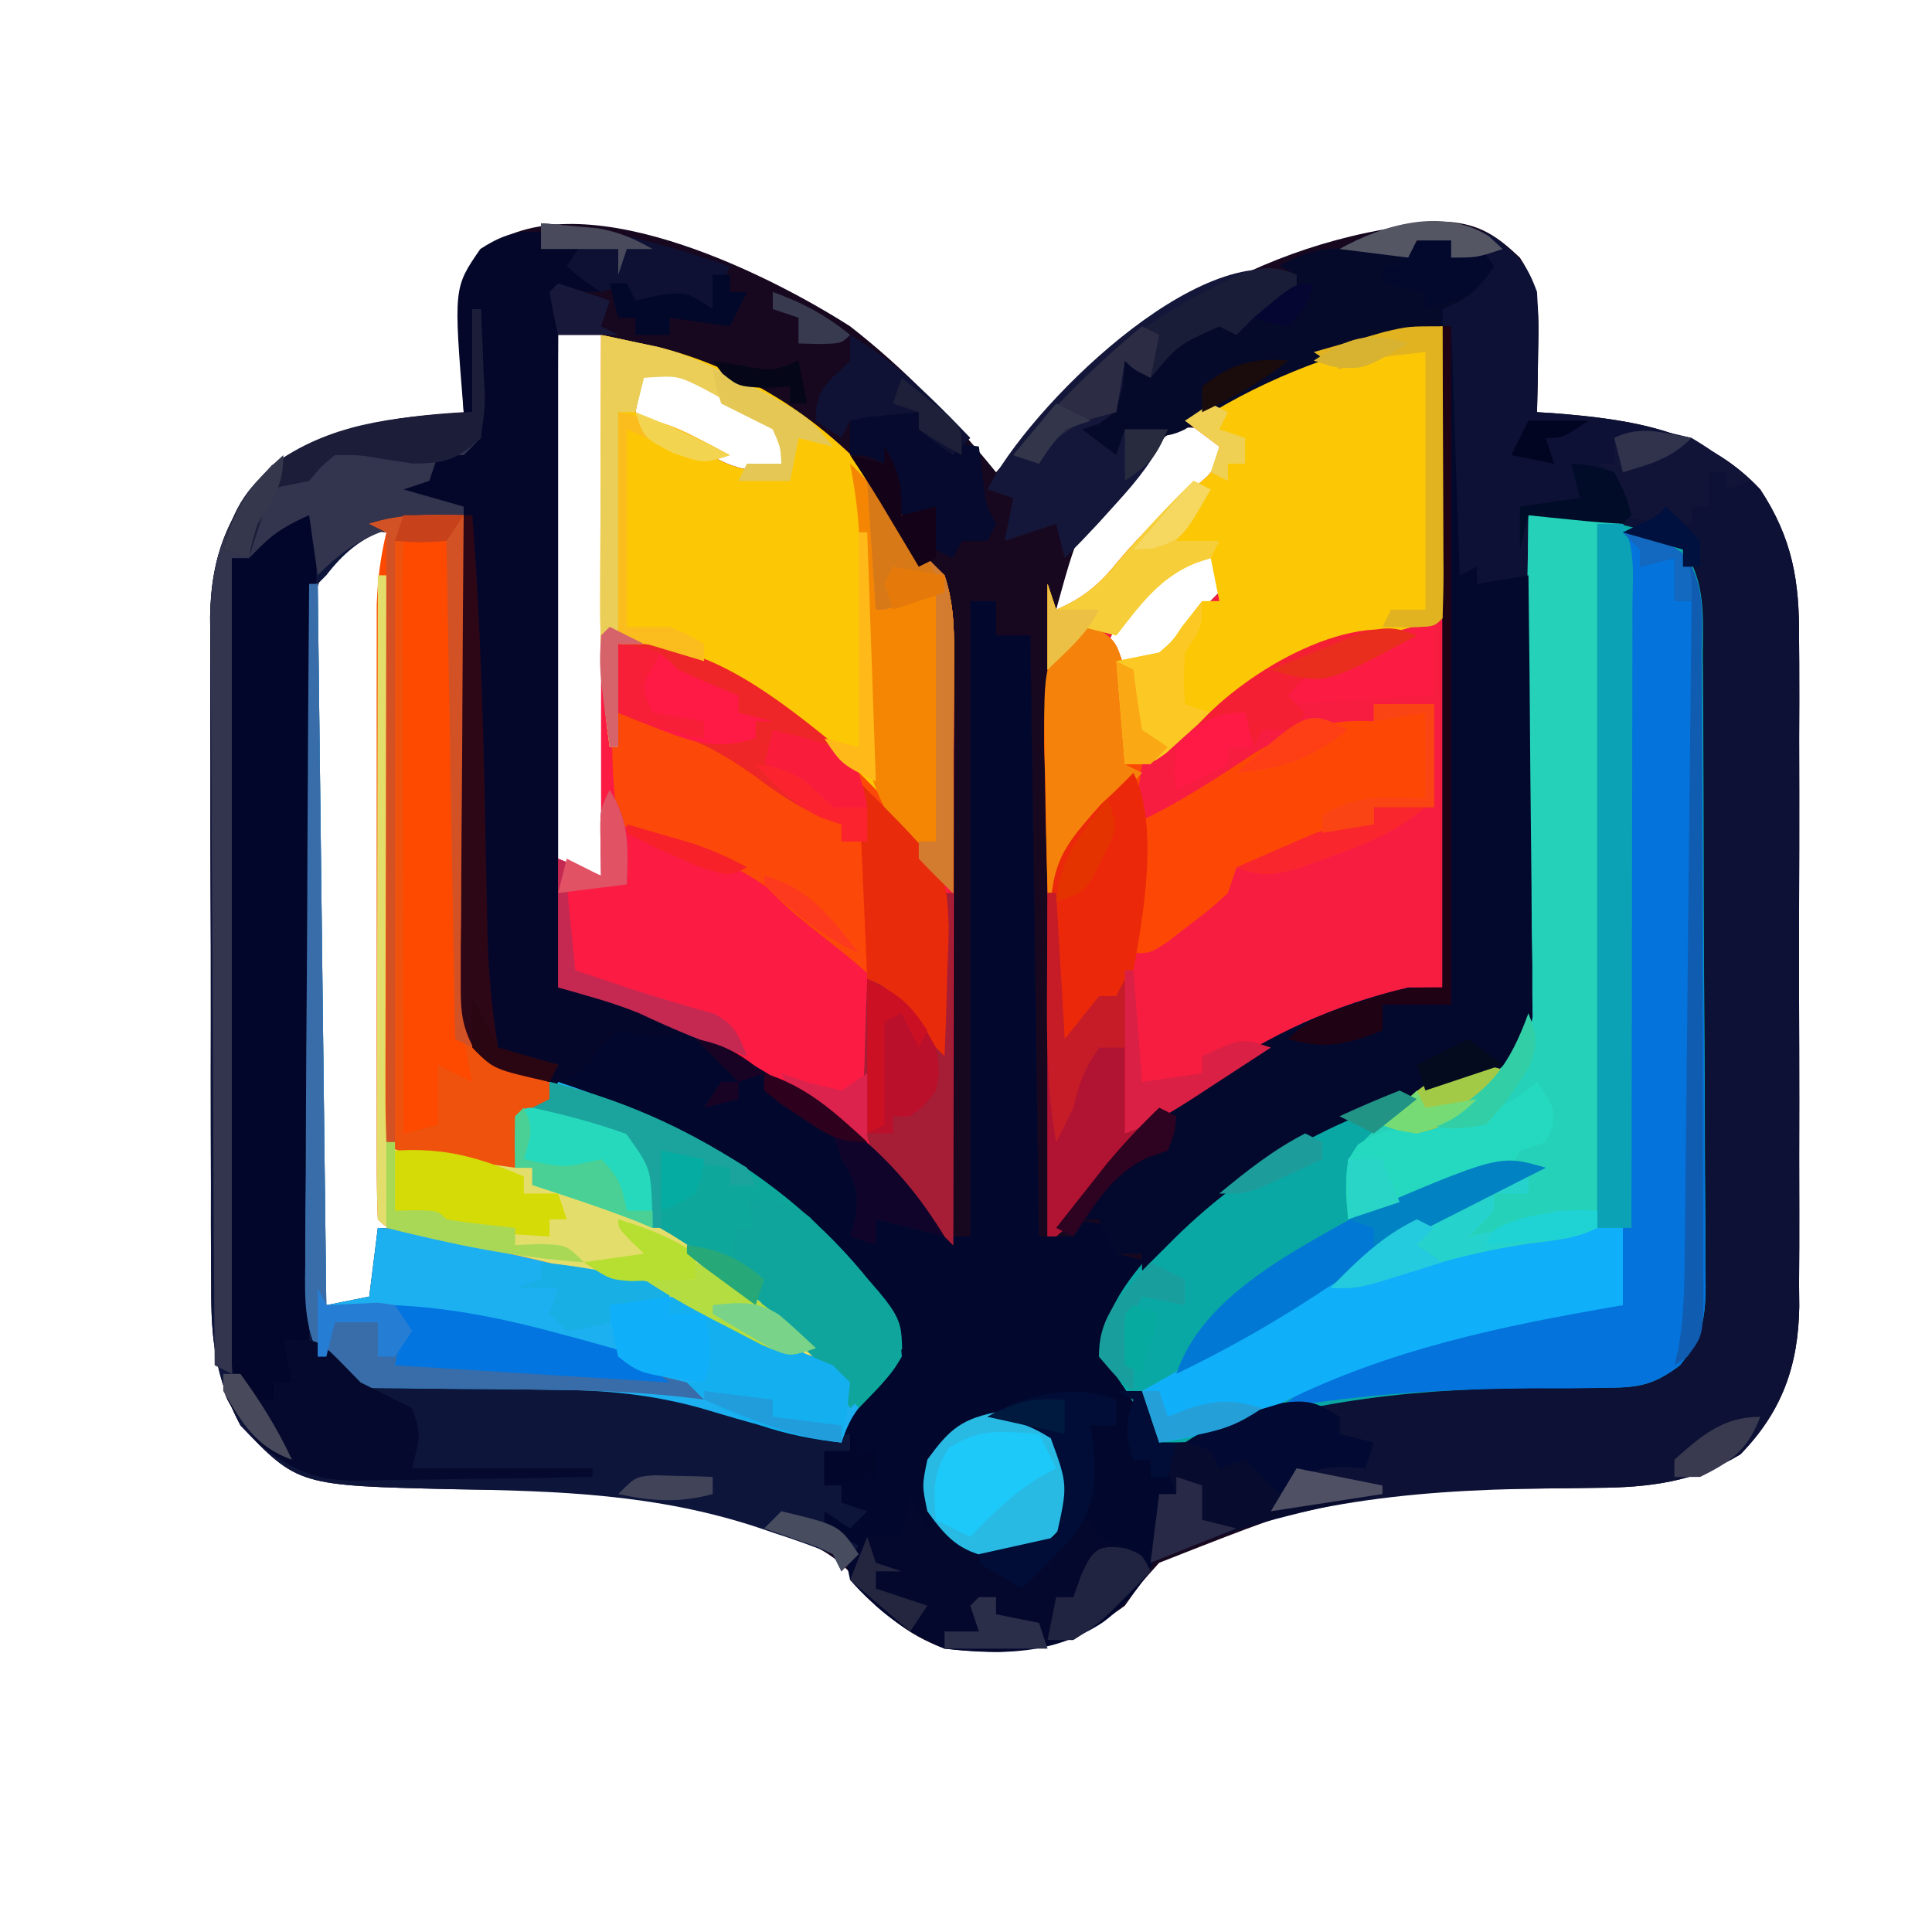 <?xml version="1.0" encoding="UTF-8"?>
<svg version="1.1" xmlns="http://www.w3.org/2000/svg" width="225" height="225">
<path d="M0 0 C6.385 4.97 11.916 10.725 17 17 C17.701 16.203 18.402 15.407 19.125 14.586 C32.456 -0.386 48.971 -10.874 69.617 -12.168 C73.325 -11.907 75.347 -10.517 78 -8 C80.454 -4.373 80.204 -1.036 80.125 3.25 C80.107 4.513 80.089 5.777 80.07 7.078 C80.047 8.042 80.024 9.007 80 10 C80.606 10.037 81.212 10.075 81.836 10.113 C90.974 10.83 99.533 12.072 106 19 C109.749 24.705 110.583 29.688 110.518 36.41 C110.525 37.315 110.532 38.22 110.539 39.153 C110.556 42.123 110.545 45.092 110.531 48.062 C110.534 50.139 110.538 52.216 110.543 54.293 C110.549 58.637 110.54 62.981 110.521 67.325 C110.499 72.88 110.512 78.434 110.536 83.989 C110.55 88.275 110.546 92.561 110.535 96.847 C110.533 98.895 110.536 100.943 110.545 102.99 C110.555 105.857 110.54 108.723 110.518 111.59 C110.526 112.427 110.534 113.265 110.542 114.128 C110.444 121.029 108.547 126.384 103.688 131.375 C98.374 134.588 93.032 135.243 86.914 135.273 C85.565 135.291 84.216 135.309 82.867 135.327 C82.174 135.334 81.48 135.342 80.765 135.349 C57.427 135.556 57.427 135.556 36 144 C33.799 146.439 33.799 146.439 32 149 C25.126 154.05 19.406 154.939 11 154 C6.431 152.268 3.665 149.879 0.727 145.992 C-2.064 142.571 -4.952 141.532 -9.188 140.25 C-11.034 139.67 -11.034 139.67 -12.918 139.078 C-14.276 138.708 -15.637 138.349 -17 138 C-17.721 137.813 -18.442 137.626 -19.186 137.434 C-28.058 135.39 -37.061 135.584 -46.121 135.434 C-64.298 135.013 -64.298 135.013 -71 128 C-73.952 122.438 -74.437 117.937 -74.404 111.703 C-74.414 110.346 -74.414 110.346 -74.425 108.961 C-74.443 105.986 -74.439 103.011 -74.434 100.035 C-74.438 97.957 -74.443 95.878 -74.449 93.8 C-74.458 89.45 -74.456 85.1 -74.446 80.75 C-74.435 75.187 -74.455 69.625 -74.484 64.063 C-74.502 59.772 -74.502 55.482 -74.496 51.192 C-74.496 49.141 -74.502 47.091 -74.515 45.04 C-74.53 42.168 -74.519 39.298 -74.502 36.426 C-74.511 35.587 -74.521 34.748 -74.531 33.883 C-74.441 26.641 -72.328 21.436 -67.312 16.188 C-60.357 11.594 -53.21 10.497 -45 10 C-45.058 8.987 -45.116 7.974 -45.176 6.93 C-45.668 -5.27 -45.668 -5.27 -42.75 -8.875 C-31.934 -17.233 -10.005 -6.393 0 0 Z M-34 1 C-34.046 8.919 -34.082 16.838 -34.104 24.757 C-34.114 28.433 -34.128 32.11 -34.151 35.787 C-34.173 39.334 -34.185 42.88 -34.19 46.427 C-34.193 47.782 -34.201 49.137 -34.211 50.492 C-34.226 52.385 -34.227 54.279 -34.227 56.173 C-34.231 57.253 -34.236 58.332 -34.241 59.444 C-34.258 62.167 -34.258 62.167 -32 64 C-31.01 64 -30.02 64 -29 64 C-28.265 60.051 -27.874 56.317 -27.871 52.302 C-27.866 50.66 -27.866 50.66 -27.861 48.986 C-27.864 47.237 -27.864 47.237 -27.867 45.453 C-27.866 44.246 -27.865 43.038 -27.864 41.794 C-27.864 39.249 -27.865 36.704 -27.87 34.159 C-27.875 30.25 -27.87 26.342 -27.863 22.434 C-27.864 19.961 -27.865 17.488 -27.867 15.016 C-27.865 13.842 -27.863 12.668 -27.861 11.458 C-27.864 10.377 -27.867 9.295 -27.871 8.181 C-27.871 7.226 -27.872 6.272 -27.873 5.288 C-27.85 2.97 -27.85 2.97 -29 1 C-30.65 1 -32.3 1 -34 1 Z M-24 5 C-24.33 6.65 -24.66 8.3 -25 10 C-22.946 11.206 -20.884 12.389 -18.812 13.562 C-18.234 13.905 -17.656 14.247 -17.061 14.6 C-14.165 16.219 -12.419 17.041 -9.074 16.715 C-8.047 16.361 -8.047 16.361 -7 16 C-7.061 14.112 -7.061 14.112 -8 12 C-10.611 9.973 -10.611 9.973 -13.812 8.25 C-14.871 7.636 -15.929 7.023 -17.02 6.391 C-20.056 4.718 -20.056 4.718 -24 5 Z M35.562 13.941 C27 22.113 27 22.113 24 33 C28.167 32.51 29.747 30.367 32.375 27.25 C34.947 24.275 37.404 21.493 40.5 19.062 C43.236 17.177 43.236 17.177 44 14 C43.34 13.34 42.68 12.68 42 12 C38.002 11.585 38.002 11.585 35.562 13.941 Z M-59.651 25.99 C-62.587 29.752 -62.683 32.578 -62.583 37.155 C-62.586 37.962 -62.588 38.769 -62.591 39.601 C-62.592 42.259 -62.558 44.916 -62.523 47.574 C-62.517 49.423 -62.512 51.272 -62.509 53.121 C-62.499 56.991 -62.472 60.859 -62.432 64.729 C-62.381 69.696 -62.356 74.662 -62.341 79.629 C-62.326 84.361 -62.301 89.093 -62.273 93.824 C-62.269 94.73 -62.264 95.637 -62.259 96.57 C-62.242 99.125 -62.219 101.679 -62.193 104.233 C-62.189 104.994 -62.184 105.755 -62.18 106.539 C-62.2 110.397 -62.2 110.397 -61 114 C-59.334 114.043 -57.666 114.041 -56 114 C-52.842 110.842 -53.884 102.111 -53.876 97.803 C-53.879 97.088 -53.883 96.372 -53.886 95.635 C-53.886 94.853 -53.886 94.071 -53.886 93.266 C-53.887 90.718 -53.894 88.169 -53.902 85.621 C-53.904 83.84 -53.906 82.06 -53.907 80.279 C-53.91 75.618 -53.92 70.958 -53.931 66.297 C-53.942 61.531 -53.946 56.764 -53.951 51.998 C-53.962 42.665 -53.979 33.333 -54 24 C-57.153 23.7 -57.153 23.7 -59.651 25.99 Z M36 29.25 C35.299 29.853 34.597 30.457 33.875 31.078 C32.029 32.97 31.027 34.583 30 37 C30.99 38.485 30.99 38.485 32 40 C36.463 38.636 38.275 36.724 41 33 C41.982 31.983 42.975 30.974 44 30 C43.34 28.68 42.68 27.36 42 26 C39.121 26 38.141 27.377 36 29.25 Z " fill="#170820" transform="translate(99,38)"/>
<path d="M0 0 C1.749 0.133 3.498 0.274 5.246 0.418 C6.22 0.496 7.194 0.573 8.197 0.653 C12.054 1.131 14.627 2.062 18 4 C20.737 7.707 20.303 12.044 20.306 16.453 C20.315 17.304 20.323 18.155 20.332 19.031 C20.356 21.843 20.364 24.654 20.371 27.465 C20.38 29.42 20.389 31.375 20.398 33.331 C20.415 37.429 20.423 41.527 20.426 45.625 C20.431 50.875 20.469 56.125 20.514 61.375 C20.544 65.413 20.551 69.451 20.552 73.489 C20.556 75.425 20.569 77.361 20.59 79.296 C20.617 82.004 20.612 84.71 20.599 87.418 C20.622 88.616 20.622 88.616 20.644 89.838 C20.591 93.885 20.178 95.772 17.654 98.998 C14.368 101.476 12.597 101.614 8.512 101.602 C7.255 101.615 5.999 101.628 4.704 101.642 C3.719 101.637 3.719 101.637 2.714 101.633 C-12.182 101.577 -25.937 102.726 -40 108 C-40.098 108.629 -40.196 109.258 -40.297 109.906 C-41.619 117.475 -43.132 124.189 -49.562 128.938 C-55.287 132.698 -61.335 132.768 -68 132 C-72.328 130.221 -75.907 127.505 -79 124 C-79.356 122.338 -79.692 120.672 -80 119 C-80.99 118.505 -80.99 118.505 -82 118 C-82 117.34 -82 116.68 -82 116 C-80.68 116 -79.36 116 -78 116 C-78.99 115.505 -78.99 115.505 -80 115 C-80 114.34 -80 113.68 -80 113 C-80.66 113 -81.32 113 -82 113 C-82 111.68 -82 110.36 -82 109 C-81.01 109 -80.02 109 -79 109 C-80.009 108.713 -81.019 108.425 -82.059 108.129 C-84.554 107.416 -87.045 106.694 -89.535 105.965 C-91.281 105.456 -91.281 105.456 -93.062 104.938 C-94.812 104.425 -94.812 104.425 -96.598 103.902 C-102.285 102.394 -107.562 101.882 -113.445 101.859 C-114.866 101.841 -116.286 101.821 -117.707 101.801 C-119.924 101.772 -122.139 101.75 -124.356 101.75 C-126.512 101.746 -128.665 101.712 -130.82 101.672 C-132.102 101.663 -133.383 101.653 -134.704 101.644 C-138 101 -138 101 -140.178 99 C-142.548 95.097 -142.533 91.782 -142.454 87.354 C-142.455 86.066 -142.455 86.066 -142.456 84.751 C-142.453 81.921 -142.422 79.092 -142.391 76.262 C-142.383 74.296 -142.377 72.33 -142.373 70.364 C-142.358 65.197 -142.319 60.03 -142.275 54.863 C-142.234 49.588 -142.215 44.313 -142.195 39.037 C-142.152 28.691 -142.084 18.346 -142 8 C-141.67 8 -141.34 8 -141 8 C-140.67 35.72 -140.34 63.44 -140 92 C-137.525 91.505 -137.525 91.505 -135 91 C-134.67 88.36 -134.34 85.72 -134 83 C-124.576 83.351 -116.015 85.299 -107 88 C-105.921 88.322 -104.842 88.645 -103.73 88.977 C-97.142 91.057 -91.078 93.719 -85 97 C-94.213 88.581 -103.428 80.709 -116 78 C-116 77.34 -116 76.68 -116 76 C-116.66 76 -117.32 76 -118 76 C-118 74.02 -118 72.04 -118 70 C-116.02 69.01 -116.02 69.01 -114 68 C-114 67.34 -114 66.68 -114 66 C-113.041 65.629 -113.041 65.629 -112.062 65.25 C-109.813 64.184 -109.813 64.184 -109.25 61.875 C-109.168 61.256 -109.085 60.638 -109 60 C-106.674 59.619 -104.339 59.287 -102 59 C-101.67 59.33 -101.34 59.66 -101 60 C-100.051 60.041 -99.103 60.083 -98.125 60.125 C-86.95 61.633 -76.391 72.803 -69.5 81.062 C-68.675 82.032 -67.85 83.001 -67 84 C-66.34 84 -65.68 84 -65 84 C-65 59.58 -65 35.16 -65 10 C-64.01 10 -63.02 10 -62 10 C-62 11.32 -62 12.64 -62 14 C-60.68 14 -59.36 14 -58 14 C-57.67 37.1 -57.34 60.2 -57 84 C-55.68 84 -54.36 84 -53 84 C-53 83.34 -53 82.68 -53 82 C-51.02 82.33 -49.04 82.66 -47 83 C-47.495 84.485 -47.495 84.485 -48 86 C-46.02 86.495 -46.02 86.495 -44 87 C-43.216 85.989 -42.432 84.979 -41.625 83.938 C-32.131 72.961 -18.154 67.587 -4.484 63.859 C-1.844 63.27 -1.844 63.27 -1 61 C-0.88 59.06 -0.823 57.117 -0.795 55.173 C-0.775 53.952 -0.755 52.731 -0.734 51.473 C-0.717 50.136 -0.7 48.798 -0.684 47.461 C-0.663 46.096 -0.642 44.731 -0.621 43.367 C-0.565 39.773 -0.516 36.179 -0.468 32.585 C-0.418 28.919 -0.362 25.252 -0.307 21.586 C-0.199 14.391 -0.098 7.195 0 0 Z " fill="#02082D" transform="translate(178,60)"/>
<path d="M0 0 C2.73 2.234 3.59 3.041 4.75 6.25 C4.945 9.703 4.945 9.703 4.875 13.5 C4.857 14.763 4.839 16.027 4.82 17.328 C4.797 18.292 4.774 19.257 4.75 20.25 C5.356 20.287 5.962 20.325 6.586 20.363 C15.724 21.08 24.283 22.322 30.75 29.25 C34.499 34.955 35.333 39.938 35.268 46.66 C35.275 47.565 35.282 48.47 35.289 49.403 C35.306 52.373 35.295 55.342 35.281 58.312 C35.284 60.389 35.288 62.466 35.293 64.543 C35.299 68.887 35.29 73.231 35.271 77.575 C35.249 83.13 35.262 88.684 35.286 94.239 C35.3 98.525 35.296 102.811 35.285 107.097 C35.283 109.145 35.286 111.193 35.295 113.24 C35.305 116.107 35.29 118.973 35.268 121.84 C35.276 122.677 35.284 123.515 35.292 124.378 C35.194 131.279 33.297 136.634 28.438 141.625 C23.124 144.838 17.782 145.493 11.664 145.523 C10.315 145.541 8.966 145.559 7.618 145.577 C6.924 145.584 6.23 145.592 5.515 145.599 C-10.708 145.797 -25.292 147.341 -40.25 154.25 C-39.755 150.29 -39.755 150.29 -39.25 146.25 C-38.59 146.25 -37.93 146.25 -37.25 146.25 C-37.58 145.26 -37.91 144.27 -38.25 143.25 C-37.82 141.23 -37.82 141.23 -36.25 139.25 C-33.501 138.153 -30.966 137.314 -28.125 136.562 C-27.39 136.35 -26.655 136.138 -25.898 135.92 C-15.344 132.975 -4.821 132.995 6.07 132.924 C8.073 132.909 10.076 132.867 12.078 132.824 C13.856 132.802 13.856 132.802 15.669 132.78 C19.511 132.119 20.449 131.377 22.75 128.25 C23.129 125.3 23.267 122.728 23.22 119.781 C23.222 118.929 23.224 118.076 23.227 117.198 C23.229 114.382 23.203 111.566 23.176 108.75 C23.171 106.792 23.168 104.835 23.166 102.877 C23.158 98.775 23.138 94.673 23.107 90.57 C23.067 85.311 23.049 80.052 23.039 74.793 C23.029 69.778 23.01 64.764 22.988 59.75 C22.985 58.792 22.981 57.835 22.978 56.848 C22.966 54.138 22.948 51.428 22.927 48.719 C22.924 47.917 22.922 47.114 22.919 46.288 C22.884 42.71 22.624 39.746 21.75 36.25 C15.81 34.93 9.87 33.61 3.75 32.25 C3.771 34.077 3.792 35.904 3.813 37.786 C3.878 43.825 3.924 49.864 3.957 55.903 C3.978 59.564 4.006 63.225 4.052 66.886 C4.095 70.42 4.119 73.953 4.13 77.487 C4.14 79.491 4.172 81.493 4.203 83.496 C4.203 84.717 4.204 85.938 4.204 87.196 C4.213 88.271 4.222 89.346 4.231 90.453 C3.63 93.95 2.513 95.092 -0.25 97.25 C-3.176 98.234 -3.176 98.234 -6.562 99 C-18.822 102.269 -29.316 108.175 -38.25 117.25 C-38.822 117.821 -39.395 118.392 -39.984 118.98 C-40.611 119.609 -40.611 119.609 -41.25 120.25 C-41.25 119.59 -41.25 118.93 -41.25 118.25 C-42.24 118.25 -43.23 118.25 -44.25 118.25 C-44.917 116.917 -45.583 115.583 -46.25 114.25 C-47.24 114.25 -48.23 114.25 -49.25 114.25 C-49.25 114.91 -49.25 115.57 -49.25 116.25 C-49.91 115.92 -50.57 115.59 -51.25 115.25 C-40.633 101.296 -27.627 91.339 -10.25 87.25 C-8.93 87.25 -7.61 87.25 -6.25 87.25 C-6.58 60.85 -6.91 34.45 -7.25 7.25 C-5.6 6.59 -3.95 5.93 -2.25 5.25 C-2.25 4.26 -2.25 3.27 -2.25 2.25 C-3.24 2.25 -4.23 2.25 -5.25 2.25 C-5.25 1.59 -5.25 0.93 -5.25 0.25 C-6.57 0.25 -7.89 0.25 -9.25 0.25 C-9.58 0.91 -9.91 1.57 -10.25 2.25 C-12.89 1.92 -15.53 1.59 -18.25 1.25 C-12.394 -2.003 -6.051 -3.258 0 0 Z " fill="#0D1135" transform="translate(174.25,27.75)"/>
<path d="M0 0 C1.749 0.133 3.498 0.274 5.246 0.418 C6.22 0.496 7.194 0.573 8.197 0.653 C12.054 1.131 14.627 2.062 18 4 C20.737 7.707 20.303 12.044 20.306 16.453 C20.315 17.304 20.323 18.155 20.332 19.031 C20.356 21.843 20.364 24.654 20.371 27.465 C20.38 29.42 20.389 31.375 20.398 33.331 C20.415 37.429 20.423 41.527 20.426 45.625 C20.431 50.875 20.469 56.125 20.514 61.375 C20.544 65.413 20.551 69.451 20.552 73.489 C20.556 75.425 20.569 77.361 20.59 79.296 C20.617 82.004 20.612 84.71 20.599 87.418 C20.614 88.216 20.629 89.015 20.644 89.838 C20.591 93.885 20.178 95.772 17.654 98.998 C14.368 101.476 12.597 101.614 8.512 101.602 C7.255 101.615 5.999 101.628 4.704 101.642 C3.719 101.637 3.719 101.637 2.714 101.633 C-12.289 101.577 -25.789 102.942 -40 108 C-40.99 108 -41.98 108 -43 108 C-44.316 106.32 -44.316 106.32 -45.562 104.125 C-46.941 101.728 -48.032 99.968 -50 98 C-49.597 90.624 -42.964 84.896 -37.965 80.012 C-28.42 72.012 -16.321 66.925 -4.379 63.789 C-3.594 63.529 -2.809 63.268 -2 63 C-0.656 60.311 -0.838 58.184 -0.795 55.173 C-0.775 53.952 -0.755 52.731 -0.734 51.473 C-0.717 50.136 -0.7 48.798 -0.684 47.461 C-0.663 46.096 -0.642 44.731 -0.621 43.367 C-0.565 39.773 -0.516 36.179 -0.468 32.585 C-0.418 28.919 -0.362 25.252 -0.307 21.586 C-0.199 14.391 -0.098 7.195 0 0 Z " fill="#0AA8A5" transform="translate(178,60)"/>
<path d="M0 0 C0 25.41 0 50.82 0 77 C-5.28 78.65 -10.56 80.3 -16 82 C-27.385 87.836 -36.582 93.951 -43.906 104.531 C-44.267 105.016 -44.628 105.501 -45 106 C-45.33 106 -45.66 106 -46 106 C-46 80.92 -46 55.84 -46 30 C-45.67 30.99 -45.34 31.98 -45 33 C-41.719 31.599 -39.926 30.007 -37.688 27.25 C-34.839 23.86 -31.866 21.05 -28.383 18.324 C-26.72 16.938 -26.72 16.938 -26 14 C-27.32 13.01 -28.64 12.02 -30 11 C-20.837 5.026 -11.222 0 0 0 Z M-33 29.25 C-33.701 29.853 -34.403 30.457 -35.125 31.078 C-36.971 32.97 -37.973 34.583 -39 37 C-38.01 38.485 -38.01 38.485 -37 40 C-32.537 38.636 -30.725 36.724 -28 33 C-27.018 31.983 -26.025 30.974 -25 30 C-25.66 28.68 -26.32 27.36 -27 26 C-29.879 26 -30.859 27.377 -33 29.25 Z " fill="#F71D41" transform="translate(168,38)"/>
<path d="M0 0 C13.707 3.046 26.173 8.574 34.652 20.281 C35.491 21.623 36.3 22.984 37.062 24.371 C38.014 26.187 38.014 26.187 40 28 C41.162 31.487 41.132 34.6 41.114 38.225 C41.114 38.957 41.114 39.689 41.114 40.443 C41.113 42.862 41.105 45.281 41.098 47.699 C41.096 49.376 41.094 51.054 41.093 52.731 C41.09 57.145 41.08 61.559 41.069 65.973 C41.058 70.478 41.054 74.982 41.049 79.486 C41.038 88.324 41.021 97.162 41 106 C38.111 103.136 35.367 100.29 32.812 97.125 C23.287 86.23 8.8 79.554 -5 76 C-5 71.05 -5 66.1 -5 61 C-3.35 61.66 -1.7 62.32 0 63 C0 42.21 0 21.42 0 0 Z M5 4 C4.67 5.65 4.34 7.3 4 9 C6.054 10.206 8.116 11.389 10.188 12.562 C10.766 12.905 11.344 13.247 11.939 13.6 C14.835 15.219 16.581 16.041 19.926 15.715 C20.953 15.361 20.953 15.361 22 15 C21.939 13.112 21.939 13.112 21 11 C18.389 8.973 18.389 8.973 15.188 7.25 C14.129 6.636 13.071 6.023 11.98 5.391 C8.944 3.718 8.944 3.718 5 4 Z " fill="#FC1B43" transform="translate(70,39)"/>
<path d="M0 0 C0.33 0 0.66 0 1 0 C1.054 2.459 1.094 4.916 1.125 7.375 C1.142 8.074 1.159 8.772 1.176 9.492 C1.193 11.329 1.103 13.166 1 15 C0.34 15.66 -0.32 16.32 -1 17 C-1.99 17 -2.98 17 -4 17 C-4.33 17.99 -4.66 18.98 -5 20 C-5.99 20.33 -6.98 20.66 -8 21 C-5.69 21.66 -3.38 22.32 -1 23 C-1 23.33 -1 23.66 -1 24 C-1.736 24.086 -2.472 24.173 -3.23 24.262 C-9.538 25.17 -13.065 25.885 -17 31 C-17.33 31.33 -17.66 31.66 -18 32 C-18.111 34.717 -18.157 37.41 -18.161 40.128 C-18.166 40.98 -18.171 41.832 -18.176 42.71 C-18.191 45.542 -18.198 48.375 -18.203 51.207 C-18.209 53.169 -18.215 55.131 -18.22 57.093 C-18.231 61.213 -18.237 65.333 -18.24 69.453 C-18.246 74.736 -18.27 80.019 -18.298 85.302 C-18.317 89.357 -18.322 93.412 -18.324 97.467 C-18.327 99.415 -18.335 101.363 -18.348 103.31 C-18.365 106.035 -18.363 108.759 -18.356 111.484 C-18.37 112.694 -18.37 112.694 -18.384 113.929 C-18.36 117.195 -18.218 119.591 -16.669 122.501 C-14.032 124.87 -11.676 124.499 -8.199 124.504 C-7.526 124.513 -6.854 124.523 -6.16 124.532 C-4.002 124.561 -1.846 124.564 0.312 124.562 C12.519 124.584 24.02 125.154 35.562 129.688 C38.712 130.89 40.686 131.311 44 131 C44 131.66 44 132.32 44 133 C43.01 133 42.02 133 41 133 C41 134.32 41 135.64 41 137 C41.66 137 42.32 137 43 137 C43 137.66 43 138.32 43 139 C43.99 139.33 44.98 139.66 46 140 C45.34 140.66 44.68 141.32 44 142 C42.515 141.01 42.515 141.01 41 140 C41 140.66 41 141.32 41 142 C42.98 142.99 42.98 142.99 45 144 C44.34 144.99 43.68 145.98 43 147 C42.67 146.34 42.34 145.68 42 145 C39.691 144.07 37.427 143.26 35.062 142.5 C34.435 142.287 33.808 142.075 33.162 141.855 C21.445 138.009 10.151 137.638 -2.121 137.434 C-20.298 137.013 -20.298 137.013 -27 130 C-29.952 124.438 -30.437 119.937 -30.404 113.703 C-30.414 112.346 -30.414 112.346 -30.425 110.961 C-30.443 107.986 -30.439 105.011 -30.434 102.035 C-30.438 99.957 -30.443 97.878 -30.449 95.8 C-30.458 91.45 -30.456 87.1 -30.446 82.75 C-30.435 77.187 -30.455 71.625 -30.484 66.063 C-30.502 61.772 -30.502 57.482 -30.496 53.192 C-30.496 51.141 -30.502 49.091 -30.515 47.04 C-30.53 44.168 -30.519 41.298 -30.502 38.426 C-30.511 37.587 -30.521 36.748 -30.531 35.883 C-30.441 28.641 -28.328 23.436 -23.312 18.188 C-15.969 13.338 -8.66 12.548 0 12 C0 8.04 0 4.08 0 0 Z " fill="#0E153B" transform="translate(55,36)"/>
<path d="M0 0 C0.33 0 0.66 0 1 0 C1.33 27.72 1.66 55.44 2 84 C4.475 83.505 4.475 83.505 7 83 C7.33 80.36 7.66 77.72 8 75 C17.424 75.351 25.985 77.299 35 80 C36.079 80.322 37.158 80.645 38.27 80.977 C44.858 83.057 50.922 85.719 57 89 C47.787 80.581 38.572 72.709 26 70 C26 69.34 26 68.68 26 68 C25.34 68 24.68 68 24 68 C24 66.02 24 64.04 24 62 C24.959 61.567 24.959 61.567 25.938 61.125 C28.152 60.172 28.152 60.172 29 58 C44.355 63.049 58.812 71.176 68 85 C68.863 87.508 68.863 87.508 69 90 C67.82 91.914 67.82 91.914 66.125 93.625 C63.91 95.902 63.032 96.903 62 100 C56.301 99.166 50.947 97.581 45.438 95.938 C39.739 94.383 34.458 93.882 28.555 93.859 C27.134 93.841 25.714 93.821 24.293 93.801 C22.076 93.772 19.861 93.75 17.644 93.75 C15.488 93.746 13.335 93.712 11.18 93.672 C9.898 93.663 8.617 93.653 7.296 93.644 C4 93 4 93 1.822 91 C-0.548 87.097 -0.533 83.782 -0.454 79.354 C-0.455 78.066 -0.455 78.066 -0.456 76.751 C-0.453 73.921 -0.422 71.092 -0.391 68.262 C-0.383 66.296 -0.377 64.33 -0.373 62.364 C-0.358 57.197 -0.319 52.03 -0.275 46.863 C-0.234 41.588 -0.215 36.313 -0.195 31.037 C-0.152 20.691 -0.084 10.346 0 0 Z " fill="#1CB0F1" transform="translate(36,68)"/>
<path d="M0 0 C1.813 0.114 3.626 0.241 5.438 0.375 C6.952 0.479 6.952 0.479 8.496 0.586 C9.736 0.791 9.736 0.791 11 1 C12.525 4.05 12.13 7.225 12.114 10.571 C12.114 11.351 12.114 12.132 12.114 12.936 C12.113 15.523 12.105 18.109 12.098 20.695 C12.096 22.486 12.094 24.277 12.093 26.068 C12.09 30.786 12.08 35.504 12.069 40.222 C12.058 45.035 12.054 49.848 12.049 54.66 C12.038 64.107 12.021 73.553 12 83 C10.715 83.191 9.431 83.382 8.107 83.579 C6.394 83.84 4.682 84.102 2.969 84.363 C2.125 84.488 1.282 84.613 0.413 84.741 C-5.812 85.7 -11.569 87.179 -17.531 89.23 C-20 90 -20 90 -23 90 C-19.164 85.747 -15.277 83.254 -10.188 80.688 C-9.495 80.328 -8.802 79.969 -8.088 79.6 C-6.396 78.725 -4.699 77.861 -3 77 C-5.859 77 -8.176 78.01 -10.875 78.938 C-14.231 80.088 -17.54 81.206 -21 82 C-21.312 78.812 -21.312 78.812 -21 75 C-18.75 72.312 -18.75 72.312 -16 70 C-15.443 69.299 -14.886 68.597 -14.312 67.875 C-11.196 65.348 -8 64.671 -4.145 63.711 C-3.437 63.476 -2.729 63.242 -2 63 C-0.656 60.311 -0.838 58.184 -0.795 55.173 C-0.775 53.952 -0.755 52.731 -0.734 51.473 C-0.717 50.136 -0.7 48.798 -0.684 47.461 C-0.663 46.096 -0.642 44.731 -0.621 43.367 C-0.565 39.773 -0.516 36.179 -0.468 32.585 C-0.418 28.919 -0.362 25.252 -0.307 21.586 C-0.199 14.391 -0.098 7.195 0 0 Z " fill="#25D2B9" transform="translate(178,60)"/>
<path d="M0 0 C1.426 0.3 2.851 0.605 4.276 0.912 C5.069 1.081 5.863 1.25 6.681 1.425 C18.378 4.326 29.634 12.253 36 22.438 C36.526 23.395 36.526 23.395 37.062 24.371 C38.014 26.187 38.014 26.187 40 28 C41.211 31.632 41.124 34.951 41.098 38.73 C41.096 39.481 41.095 40.231 41.093 41.004 C41.088 43.399 41.075 45.793 41.062 48.188 C41.057 49.812 41.053 51.436 41.049 53.061 C41.038 57.04 41.021 61.02 41 65 C38.334 62.375 36.015 59.774 33.812 56.75 C26.542 47.373 16.529 38.737 4.605 36.309 C3.746 36.207 2.886 36.105 2 36 C2 39.96 2 43.92 2 48 C1.67 48 1.34 48 1 48 C0.145 42.108 -0.134 36.417 -0.098 30.469 C-0.096 29.592 -0.095 28.716 -0.093 27.813 C-0.088 25.042 -0.075 22.271 -0.062 19.5 C-0.057 17.609 -0.053 15.719 -0.049 13.828 C-0.038 9.219 -0.021 4.609 0 0 Z M5 4 C4.67 5.65 4.34 7.3 4 9 C6.054 10.206 8.116 11.389 10.188 12.562 C10.766 12.905 11.344 13.247 11.939 13.6 C14.835 15.219 16.581 16.041 19.926 15.715 C20.953 15.361 20.953 15.361 22 15 C21.939 13.112 21.939 13.112 21 11 C18.389 8.973 18.389 8.973 15.188 7.25 C14.129 6.636 13.071 6.023 11.98 5.391 C8.944 3.718 8.944 3.718 5 4 Z " fill="#FCC704" transform="translate(70,39)"/>
<path d="M0 0 C0.004 0.743 0.007 1.486 0.011 2.251 C0.049 9.255 0.106 16.258 0.184 23.262 C0.223 26.862 0.256 30.463 0.271 34.063 C0.286 37.539 0.321 41.014 0.368 44.49 C0.39 46.459 0.392 48.429 0.394 50.399 C0.414 51.6 0.434 52.801 0.454 54.038 C0.463 55.095 0.472 56.152 0.481 57.241 C1.129 60.688 2.292 61.84 5 64 C7.632 65.254 7.632 65.254 10 66 C10 66.66 10 67.32 10 68 C8.515 68.99 8.515 68.99 7 70 C6.267 73.066 6.267 73.066 6 76 C6.66 76 7.32 76 8 76 C8 76.66 8 77.32 8 78 C8.871 78.112 9.743 78.224 10.641 78.34 C22.62 80.694 32.839 89.295 41 98 C37.398 97.285 34.409 95.805 31.125 94.188 C20.223 89.112 8.863 86.631 -2.868 84.306 C-8.9 83.1 -8.9 83.1 -10 82 C-10.1 79.695 -10.128 77.388 -10.129 75.081 C-10.131 74.357 -10.133 73.634 -10.135 72.888 C-10.139 70.483 -10.136 68.077 -10.133 65.672 C-10.133 64.004 -10.134 62.336 -10.136 60.668 C-10.137 57.164 -10.135 53.66 -10.13 50.156 C-10.125 45.669 -10.128 41.182 -10.134 36.695 C-10.138 33.246 -10.136 29.798 -10.134 26.349 C-10.133 24.695 -10.134 23.042 -10.136 21.388 C-10.139 19.071 -10.135 16.754 -10.129 14.437 C-10.129 13.118 -10.128 11.8 -10.127 10.442 C-10.018 7.486 -9.693 4.867 -9 2 C-9.66 1.67 -10.32 1.34 -11 1 C-7.322 -0.177 -3.833 -0.036 0 0 Z " fill="#FD4A00" transform="translate(54,60)"/>
<path d="M0 0 C0 11.22 0 22.44 0 34 C-2.31 34.66 -4.62 35.32 -7 36 C-16.029 38.998 -25.93 42.637 -32.617 49.711 C-34 51 -34 51 -37 51 C-37.33 47.04 -37.66 43.08 -38 39 C-35.525 38.505 -35.525 38.505 -33 38 C-31.441 36.64 -31.441 36.64 -30.312 34.938 C-29.549 33.968 -28.786 32.999 -28 32 C-27.34 32 -26.68 32 -26 32 C-26.495 29.525 -26.495 29.525 -27 27 C-32.292 28.401 -34.775 31.855 -38 36 C-39.32 35.67 -40.64 35.34 -42 35 C-43.32 36.65 -44.64 38.3 -46 40 C-46 36.7 -46 33.4 -46 30 C-45.67 30.99 -45.34 31.98 -45 33 C-41.719 31.599 -39.926 30.007 -37.688 27.25 C-34.839 23.86 -31.866 21.05 -28.383 18.324 C-26.72 16.938 -26.72 16.938 -26 14 C-27.32 13.01 -28.64 12.02 -30 11 C-20.837 5.026 -11.222 0 0 0 Z " fill="#FCC705" transform="translate(168,38)"/>
<path d="M0 0 C0.888 0.213 0.888 0.213 1.793 0.43 C1.793 1.75 1.793 3.07 1.793 4.43 C2.453 5.09 3.113 5.75 3.793 6.43 C2.143 6.43 0.493 6.43 -1.207 6.43 C-1.207 7.42 -1.207 8.41 -1.207 9.43 C-0.547 9.76 0.113 10.09 0.793 10.43 C0.133 10.43 -0.527 10.43 -1.207 10.43 C-1.207 35.84 -1.207 61.25 -1.207 87.43 C2.093 88.09 5.393 88.75 8.793 89.43 C12.418 91.055 12.418 91.055 14.793 92.43 C12.227 93.285 10.858 93.444 8.168 92.867 C7.384 92.723 6.6 92.578 5.793 92.43 C3.755 94.382 3.755 94.382 2.105 96.617 C-0.207 98.43 -0.207 98.43 -3.645 98.492 C-6.832 97.542 -8.903 96.788 -11.186 94.358 C-13.663 89.68 -12.797 83.739 -12.695 78.598 C-12.686 77.237 -12.679 75.877 -12.674 74.516 C-12.655 70.947 -12.606 67.378 -12.55 63.809 C-12.499 60.163 -12.476 56.516 -12.451 52.869 C-12.398 45.722 -12.312 38.576 -12.207 31.43 C-13.156 31.471 -14.105 31.512 -15.082 31.555 C-18.207 31.43 -18.207 31.43 -20.207 29.43 C-19.568 29.141 -18.928 28.852 -18.27 28.555 C-16.055 27.601 -16.055 27.601 -15.207 25.43 C-13.145 24.305 -13.145 24.305 -11.207 23.43 C-11.537 22.44 -11.867 21.45 -12.207 20.43 C-13.385 5.937 -13.385 5.937 -10.27 1.43 C-6.426 -1.081 -4.39 -0.816 0 0 Z " fill="#05072A" transform="translate(66.207,27.57)"/>
<path d="M0 0 C0.33 0 0.66 0 1 0 C1.495 14.355 1.495 14.355 2 29 C2.66 28.67 3.32 28.34 4 28 C4 28.66 4 29.32 4 30 C5.98 29.67 7.96 29.34 10 29 C10.101 36.617 10.171 44.234 10.22 51.852 C10.24 54.443 10.267 57.035 10.302 59.627 C10.35 63.35 10.373 67.073 10.391 70.797 C10.411 71.957 10.432 73.118 10.453 74.314 C10.453 75.394 10.454 76.475 10.454 77.589 C10.463 78.539 10.472 79.49 10.481 80.469 C9.854 83.769 8.59 84.928 6 87 C3.074 87.984 3.074 87.984 -0.312 88.75 C-12.572 92.019 -23.066 97.925 -32 107 C-32.572 107.571 -33.145 108.142 -33.734 108.73 C-34.361 109.359 -34.361 109.359 -35 110 C-35 109.34 -35 108.68 -35 108 C-35.99 108 -36.98 108 -38 108 C-38.667 106.667 -39.333 105.333 -40 104 C-40.99 104 -41.98 104 -43 104 C-43 104.66 -43 105.32 -43 106 C-43.66 105.67 -44.32 105.34 -45 105 C-34.383 91.046 -21.377 81.089 -4 77 C-2.68 77 -1.36 77 0 77 C0 51.59 0 26.18 0 0 Z " fill="#03092C" transform="translate(168,38)"/>
<path d="M0 0 C5.714 1.143 5.714 1.143 8 4 C9.604 7.207 9.174 10.701 9.193 14.226 C9.205 15.502 9.205 15.502 9.218 16.803 C9.243 19.625 9.259 22.447 9.273 25.27 C9.279 26.232 9.284 27.195 9.29 28.187 C9.316 33.283 9.336 38.378 9.35 43.474 C9.367 48.74 9.412 54.006 9.462 59.272 C9.496 63.318 9.508 67.365 9.513 71.411 C9.52 73.353 9.535 75.294 9.559 77.235 C9.591 79.953 9.591 82.668 9.583 85.386 C9.6 86.188 9.616 86.989 9.633 87.816 C9.588 91.87 9.184 93.765 6.657 96.999 C3.358 99.483 1.541 99.626 -2.559 99.637 C-4.47 99.667 -4.47 99.667 -6.42 99.697 C-7.759 99.695 -9.098 99.692 -10.438 99.688 C-20.515 99.753 -30.063 100.315 -40 102 C-32.649 96.021 -24.941 93.831 -15.812 91.75 C-15.052 91.575 -14.292 91.399 -13.509 91.219 C-12.77 91.059 -12.031 90.899 -11.27 90.734 C-10.289 90.521 -10.289 90.521 -9.288 90.304 C-6.217 89.896 -3.098 90 0 90 C0 60.3 0 30.6 0 0 Z " fill="#0473DC" transform="translate(189,62)"/>
<path d="M0 0 C0.66 0.33 1.32 0.66 2 1 C1.838 1.576 1.677 2.153 1.51 2.747 C1.016 4.929 0.863 6.818 0.842 9.05 C0.827 10.244 0.827 10.244 0.812 11.463 C0.806 12.328 0.801 13.192 0.795 14.083 C0.78 15.459 0.78 15.459 0.765 16.863 C0.733 19.893 0.708 22.923 0.684 25.953 C0.663 28.055 0.642 30.157 0.621 32.258 C0.565 37.789 0.516 43.319 0.468 48.849 C0.418 54.493 0.362 60.137 0.307 65.781 C0.199 76.854 0.098 87.927 0 99 C-0.99 99.495 -0.99 99.495 -2 100 C-2 100.99 -2 101.98 -2 103 C-2.66 103 -3.32 103 -4 103 C-4 103.66 -4 104.32 -4 105 C-5.485 105.495 -5.485 105.495 -7 106 C-8.597 103.172 -9.249 101.154 -9.241 97.912 C-9.243 97.108 -9.246 96.303 -9.249 95.473 C-9.242 94.6 -9.234 93.726 -9.227 92.825 C-9.227 91.898 -9.228 90.971 -9.228 90.016 C-9.227 86.953 -9.211 83.891 -9.195 80.828 C-9.192 78.704 -9.189 76.58 -9.187 74.456 C-9.179 68.866 -9.159 63.276 -9.137 57.687 C-9.117 51.983 -9.108 46.278 -9.098 40.574 C-9.076 29.383 -9.042 18.191 -9 7 C-8.34 7 -7.68 7 -7 7 C-6.67 6.34 -6.34 5.68 -6 5 C-2.457 1.229 -2.457 1.229 0 0 Z " fill="#02062A" transform="translate(36,58)"/>
<path d="M0 0 C3.81 2.458 3.81 2.458 4.625 4.781 C5.053 7.311 5.096 9.685 5.062 12.25 C5.053 13.142 5.044 14.034 5.035 14.953 C5.024 15.629 5.012 16.304 5 17 C5.66 17 6.32 17 7 17 C6.67 19.31 6.34 21.62 6 24 C11.063 21.674 15.589 18.715 20.219 15.621 C24.735 12.989 28.768 11.692 34 12 C34 11.34 34 10.68 34 10 C36.31 10 38.62 10 41 10 C41 13.96 41 17.92 41 22 C38.69 22 36.38 22 34 22 C34 22.66 34 23.32 34 24 C31.71 24.837 29.418 25.67 27.125 26.5 C26.474 26.738 25.823 26.977 25.152 27.223 C20.227 29 20.227 29 18 29 C17.67 29.99 17.34 30.98 17 32 C15.004 33.824 15.004 33.824 12.562 35.688 C11.759 36.31 10.956 36.933 10.129 37.574 C8 39 8 39 6 39 C5.773 39.722 5.546 40.444 5.312 41.188 C3.745 44.546 1.672 46.462 -1 49 C-1.66 49.99 -2.32 50.98 -3 52 C-3.713 40.716 -4.159 29.431 -4.312 18.125 C-4.342 17.015 -4.372 15.904 -4.402 14.76 C-4.448 8.518 -4.199 4.754 0 0 Z " fill="#FD4805" transform="translate(126,72)"/>
<path d="M0 0 C9.255 -0.622 17.064 5.09 23.84 10.917 C26.333 13.184 28.665 15.569 31 18 C31.761 18.735 32.521 19.47 33.305 20.227 C39.902 27.725 38.652 36.92 38.111 46.323 C38.074 46.876 38.038 47.43 38 48 C36.216 46.26 34.675 44.578 33.148 42.594 C30.074 38.882 26.415 36.127 22.652 33.141 C20 31 20 31 17.188 28.25 C12.008 24.594 5.999 22.931 0 21 C-1.079 13.808 -0.794 7.218 0 0 Z " fill="#FC4808" transform="translate(72,75)"/>
<path d="M0 0 C15.779 3.74 30.908 13.32 40 27 C40.836 29.527 40.836 29.527 41 32 C39.667 34.409 37.922 35.984 36 38 C35.46 37.278 34.92 36.556 34.363 35.812 C30.206 30.865 25.028 27.024 20 23 C19.355 22.478 18.711 21.956 18.047 21.418 C12.245 16.982 5.147 13.54 -2 12 C-2 11.34 -2 10.68 -2 10 C-2.66 10 -3.32 10 -4 10 C-4 8.02 -4 6.04 -4 4 C-2.68 3.34 -1.36 2.68 0 2 C0 1.34 0 0.68 0 0 Z " fill="#0EA79C" transform="translate(64,126)"/>
<path d="M0 0 C4.43 0.791 5.892 1.99 8.5 5.625 C9.125 8.625 9.125 8.625 8.5 11.625 C6.084 14.731 4.49 16.339 0.688 17.438 C-0.034 17.499 -0.756 17.561 -1.5 17.625 C-0.18 18.285 1.14 18.945 2.5 19.625 C2.91 19.12 3.32 18.614 3.742 18.094 C4.281 17.444 4.82 16.794 5.375 16.125 C5.909 15.475 6.442 14.826 6.992 14.156 C7.49 13.651 7.987 13.146 8.5 12.625 C9.16 12.625 9.82 12.625 10.5 12.625 C10.83 13.285 11.16 13.945 11.5 14.625 C12.738 15.12 12.738 15.12 14 15.625 C16.5 16.625 16.5 16.625 17.5 18.625 C11.811 24.472 8.15 27.722 -0.188 28 C-6.215 27.956 -9.996 26.61 -14.5 22.625 C-16.5 20.312 -16.5 20.312 -17.5 18.625 C-16.84 17.305 -16.18 15.985 -15.5 14.625 C-14.18 14.625 -12.86 14.625 -11.5 14.625 C-11.17 12.975 -10.84 11.325 -10.5 9.625 C-9.84 10.945 -9.18 12.265 -8.5 13.625 C-8.17 13.625 -7.84 13.625 -7.5 13.625 C-7.83 12.965 -8.16 12.305 -8.5 11.625 C-9.035 7.612 -8.831 6.086 -6.438 2.75 C-3.5 0.625 -3.5 0.625 0 0 Z " fill="#04082D" transform="translate(116.5,164.375)"/>
<path d="M0 0 C0 2.97 0 5.94 0 9 C-0.981 9.17 -1.962 9.34 -2.973 9.516 C-16.721 11.955 -29.404 14.864 -41.812 21.449 C-45.878 23.427 -49.551 24.31 -54 25 C-54.66 23.02 -55.32 21.04 -56 19 C-55.059 18.469 -54.118 17.938 -53.148 17.391 C-51.891 16.677 -50.633 15.964 -49.375 15.25 C-48.449 14.728 -48.449 14.728 -47.504 14.195 C-44.514 12.496 -41.675 10.773 -38.852 8.797 C-35.974 6.983 -34.305 6.508 -31 6 C-29.698 5.632 -28.402 5.245 -27.109 4.844 C-18.01 2.037 -9.648 -0.311 0 0 Z " fill="#10AFF9" transform="translate(189,143)"/>
<path d="M0 0 C0.33 0 0.66 0 1 0 C1.054 2.459 1.094 4.916 1.125 7.375 C1.142 8.074 1.159 8.772 1.176 9.492 C1.193 11.329 1.103 13.166 1 15 C0.34 15.66 -0.32 16.32 -1 17 C-1.99 17 -2.98 17 -4 17 C-4.33 17.99 -4.66 18.98 -5 20 C-5.99 20.33 -6.98 20.66 -8 21 C-5.69 21.66 -3.38 22.32 -1 23 C-1 23.33 -1 23.66 -1 24 C-1.724 24.086 -2.449 24.173 -3.195 24.262 C-9.67 25.203 -13.409 26.285 -18 31 C-18.33 28.69 -18.66 26.38 -19 24 C-21.241 25.004 -22.878 25.878 -24.625 27.625 C-25.079 28.079 -25.532 28.532 -26 29 C-26.66 29 -27.32 29 -28 29 C-28 60.35 -28 91.7 -28 124 C-28.66 123.67 -29.32 123.34 -30 123 C-30.093 110.882 -30.164 98.764 -30.207 86.646 C-30.228 81.019 -30.256 75.392 -30.302 69.765 C-30.345 64.331 -30.369 58.898 -30.38 53.464 C-30.387 51.394 -30.401 49.324 -30.423 47.254 C-30.452 44.348 -30.456 41.443 -30.454 38.537 C-30.468 37.687 -30.483 36.837 -30.498 35.961 C-30.448 28.669 -28.363 23.473 -23.312 18.188 C-15.969 13.338 -8.66 12.548 0 12 C0 8.04 0 4.08 0 0 Z " fill="#33344D" transform="translate(55,36)"/>
<path d="M0 0 C0.33 0 0.66 0 1 0 C1.33 21.78 1.66 43.56 2 66 C7.28 66.99 12.56 67.98 18 69 C18 69.66 18 70.32 18 71 C18.871 71.112 19.743 71.224 20.641 71.34 C32.62 73.694 42.839 82.295 51 91 C47.398 90.285 44.409 88.805 41.125 87.188 C30.223 82.112 18.863 79.631 7.132 77.306 C1.1 76.1 1.1 76.1 0 75 C-0.095 72.657 -0.126 70.345 -0.114 68.002 C-0.114 67.27 -0.114 66.538 -0.114 65.785 C-0.113 63.355 -0.105 60.926 -0.098 58.496 C-0.096 56.816 -0.094 55.136 -0.093 53.456 C-0.09 49.025 -0.08 44.595 -0.069 40.164 C-0.058 35.647 -0.054 31.129 -0.049 26.611 C-0.038 17.741 -0.021 8.87 0 0 Z " fill="#E3DD6B" transform="translate(44,67)"/>
<path d="M0 0 C3.125 0.25 3.125 0.25 5 1.75 C5.371 2.245 5.742 2.74 6.125 3.25 C4.118 6.261 3.286 6.88 0.125 8.25 C0.125 8.91 0.125 9.57 0.125 10.25 C-1.035 10.53 -2.195 10.809 -3.391 11.098 C-13.297 13.6 -21.308 16.559 -29.875 22.25 C-32.542 23.583 -34.042 22.921 -36.875 22.25 C-36.875 23.9 -36.875 25.55 -36.875 27.25 C-37.205 26.59 -37.535 25.93 -37.875 25.25 C-39.519 24.528 -41.186 23.856 -42.875 23.25 C-41.885 21.765 -41.885 21.765 -40.875 20.25 C-39.885 20.25 -38.895 20.25 -37.875 20.25 C-37.545 18.27 -37.215 16.29 -36.875 14.25 C-36.215 14.58 -35.555 14.91 -34.875 15.25 C-34.545 14.92 -34.215 14.59 -33.875 14.25 C-32.408 13.375 -30.927 12.524 -29.438 11.688 C-28.634 11.232 -27.831 10.777 -27.004 10.309 C-24.875 9.25 -24.875 9.25 -22.875 9.25 C-22.215 8.755 -21.555 8.26 -20.875 7.75 C-18.875 6.25 -18.875 6.25 -16.875 6.25 C-16.875 5.59 -16.875 4.93 -16.875 4.25 C-17.535 3.92 -18.195 3.59 -18.875 3.25 C-15.529 1.223 -13.063 1.058 -9.188 1.188 C-7.417 1.241 -5.646 1.27 -3.875 1.25 C-2.875 0.25 -2.875 0.25 0 0 Z " fill="#060A2A" transform="translate(167.875,27.75)"/>
<path d="M0 0 C3.6 3.4 6.322 6.844 9 11 C9.66 11.66 10.32 12.32 11 13 C12.211 16.632 12.124 19.951 12.098 23.73 C12.096 24.481 12.095 25.231 12.093 26.004 C12.088 28.399 12.075 30.793 12.062 33.188 C12.057 34.812 12.053 36.436 12.049 38.061 C12.038 42.04 12.021 46.02 12 50 C4.832 42.974 1.424 37.876 1.184 27.533 C1.166 25.459 1.175 23.386 1.188 21.312 C1.173 19.223 1.151 17.134 1.125 15.045 C1.107 13.158 1.108 11.271 1.11 9.384 C1.005 6.163 0.609 3.161 0 0 Z " fill="#F58603" transform="translate(99,54)"/>
<path d="M0 0 C0.004 0.743 0.007 1.486 0.011 2.251 C0.049 9.255 0.106 16.258 0.184 23.262 C0.223 26.862 0.256 30.463 0.271 34.063 C0.286 37.539 0.321 41.014 0.368 44.49 C0.39 46.459 0.392 48.429 0.394 50.399 C0.414 51.6 0.434 52.801 0.454 54.038 C0.463 55.095 0.472 56.152 0.481 57.241 C1.129 60.688 2.292 61.84 5 64 C7.632 65.254 7.632 65.254 10 66 C10 66.66 10 67.32 10 68 C8.515 68.99 8.515 68.99 7 70 C6.267 73.066 6.267 73.066 6 76 C3.667 75.667 1.333 75.333 -1 75 C-2.279 74.835 -3.558 74.67 -4.875 74.5 C-8 74 -8 74 -9 73 C-9.094 70.791 -9.117 68.58 -9.114 66.369 C-9.114 65.676 -9.114 64.984 -9.114 64.27 C-9.113 61.97 -9.105 59.671 -9.098 57.371 C-9.096 55.781 -9.094 54.19 -9.093 52.6 C-9.09 48.406 -9.08 44.212 -9.069 40.018 C-9.058 35.742 -9.054 31.466 -9.049 27.189 C-9.038 18.793 -9.021 10.396 -9 2 C-9.66 1.67 -10.32 1.34 -11 1 C-7.322 -0.177 -3.833 -0.036 0 0 Z M-7 3 C-7.094 5.147 -7.117 7.298 -7.114 9.448 C-7.114 10.121 -7.114 10.794 -7.114 11.487 C-7.113 13.722 -7.105 15.957 -7.098 18.191 C-7.096 19.737 -7.094 21.283 -7.093 22.828 C-7.09 26.904 -7.08 30.979 -7.069 35.054 C-7.058 39.21 -7.054 43.366 -7.049 47.521 C-7.038 55.681 -7.021 63.84 -7 72 C-5.02 71.505 -5.02 71.505 -3 71 C-3 68.69 -3 66.38 -3 64 C-1.68 64.66 -0.36 65.32 1 66 C0.839 65.298 0.678 64.597 0.513 63.874 C-0.023 60.87 -0.16 58.066 -0.205 55.016 C-0.225 53.836 -0.245 52.655 -0.266 51.438 C-0.282 50.173 -0.299 48.909 -0.316 47.605 C-0.337 46.303 -0.358 45 -0.379 43.659 C-0.434 40.208 -0.484 36.757 -0.532 33.307 C-0.583 29.78 -0.638 26.254 -0.693 22.729 C-0.801 15.819 -0.902 8.91 -1 2 C-4.289 1.633 -4.289 1.633 -7 3 Z " fill="#EF520C" transform="translate(54,60)"/>
<path d="M0 0 C0.99 0 1.98 0 3 0 C4.525 3.05 4.13 6.225 4.114 9.571 C4.114 10.351 4.114 11.132 4.114 11.936 C4.113 14.523 4.105 17.109 4.098 19.695 C4.096 21.486 4.094 23.277 4.093 25.068 C4.09 29.786 4.08 34.504 4.069 39.222 C4.058 44.035 4.054 48.848 4.049 53.66 C4.038 63.107 4.021 72.553 4 82 C2.68 82 1.36 82 0 82 C0 54.94 0 27.88 0 0 Z " fill="#0AA2B4" transform="translate(186,61)"/>
<path d="M0 0 C0 0.66 0 1.32 0 2 C-1.643 3.038 -3.312 4.036 -5 5 C-5.66 5.66 -6.32 6.32 -7 7 C-7.66 6.67 -8.32 6.34 -9 6 C-13.807 8.159 -13.807 8.159 -17 12 C-19 11 -19 11 -20 10 C-20.082 10.949 -20.165 11.898 -20.25 12.875 C-21 16 -21 16 -23.062 17.375 C-23.702 17.581 -24.341 17.788 -25 18 C-23.68 18.99 -22.36 19.98 -21 21 C-20.67 20.01 -20.34 19.02 -20 18 C-18.35 18 -16.7 18 -15 18 C-16.499 21.42 -18.494 23.871 -21 26.625 C-21.701 27.401 -22.402 28.177 -23.125 28.977 C-24.391 30.342 -25.683 31.683 -27 33 C-27.33 31.68 -27.66 30.36 -28 29 C-29.98 29.66 -31.96 30.32 -34 31 C-33.67 29.35 -33.34 27.7 -33 26 C-33.99 25.67 -34.98 25.34 -36 25 C-31.273 15.546 -11.169 -4.494 0 0 Z " fill="#141739" transform="translate(151,32)"/>
<path d="M0 0 C9.234 -0.665 17.305 5.326 24.25 10.938 C27.17 13.665 28.535 15.514 29.062 19.5 C29.042 20.655 29.021 21.81 29 23 C28.01 23 27.02 23 26 23 C26 22.34 26 21.68 26 21 C25.277 20.742 24.554 20.484 23.809 20.219 C20.872 18.945 18.624 17.41 16.062 15.5 C12.435 12.9 9.364 11.116 5 10 C3.328 9.346 1.66 8.683 0 8 C0 5.36 0 2.72 0 0 Z " fill="#EE2627" transform="translate(72,75)"/>
<path d="M0 0 C0.33 0 0.66 0 1 0 C1.33 27.72 1.66 55.44 2 84 C4.64 84 7.28 84 10 84 C10.66 84.99 11.32 85.98 12 87 C11.34 88.32 10.68 89.64 10 91 C11.281 90.977 12.563 90.954 13.883 90.93 C34.589 90.669 34.589 90.669 44 93 C44.99 93.99 44.99 93.99 46 95 C45.468 94.931 44.936 94.861 44.388 94.79 C38.976 94.162 33.61 93.912 28.164 93.859 C26.757 93.84 25.349 93.82 23.941 93.801 C21.769 93.772 19.597 93.75 17.424 93.75 C15.295 93.746 13.168 93.712 11.039 93.672 C9.783 93.663 8.527 93.653 7.233 93.644 C4 93 4 93 1.826 91 C-0.549 87.097 -0.533 83.784 -0.454 79.354 C-0.455 78.066 -0.455 78.066 -0.456 76.751 C-0.453 73.921 -0.422 71.092 -0.391 68.262 C-0.383 66.296 -0.377 64.33 -0.373 62.364 C-0.358 57.197 -0.319 52.03 -0.275 46.863 C-0.234 41.588 -0.215 36.313 -0.195 31.037 C-0.152 20.691 -0.084 10.346 0 0 Z " fill="#386DA9" transform="translate(36,68)"/>
<path d="M0 0 C0.33 0 0.66 0 1 0 C1 13.53 1 27.06 1 41 C-0.65 39.35 -2.3 37.7 -4 36 C-4.922 35.121 -5.843 34.242 -6.793 33.336 C-9.862 28.698 -9.564 25.048 -9.312 19.625 C-9.29 18.698 -9.267 17.771 -9.244 16.816 C-9.186 14.543 -9.104 12.272 -9 10 C-4.339 11.665 -4.173 13.241 -1 18 C-0.505 9.09 -0.505 9.09 0 0 Z " fill="#A61D36" transform="translate(110,104)"/>
<path d="M0 0 C4.43 0.791 5.892 1.99 8.5 5.625 C9.125 8.625 9.125 8.625 8.5 11.625 C5.892 15.26 4.43 16.459 0 17.25 C-4.43 16.459 -5.892 15.26 -8.5 11.625 C-9.125 8.625 -9.125 8.625 -8.5 5.625 C-5.892 1.99 -4.43 0.791 0 0 Z " fill="#29BAE4" transform="translate(116.5,164.375)"/>
<path d="M0 0 C4 0 4 0 6.375 2.312 C7.241 3.199 8.107 4.086 9 5 C10.072 5.536 11.145 6.072 12.25 6.625 C13.158 7.079 14.065 7.532 15 8 C16 11 16 11 15 15 C21.93 15 28.86 15 36 15 C36 15.33 36 15.66 36 16 C31.41 16.099 26.821 16.172 22.23 16.22 C20.671 16.24 19.111 16.267 17.552 16.302 C15.303 16.351 13.054 16.373 10.805 16.391 C9.768 16.422 9.768 16.422 8.711 16.453 C3.666 16.455 0.877 15.163 -3 12 C-7 6.737 -7 6.737 -7 4 C-6.34 4 -5.68 4 -5 4 C-4.01 5.485 -4.01 5.485 -3 7 C-2.34 7 -1.68 7 -1 7 C-1 6.34 -1 5.68 -1 5 C-0.34 5 0.32 5 1 5 C0.67 3.35 0.34 1.7 0 0 Z " fill="#05092D" transform="translate(33,156)"/>
<path d="M0 0 C3.308 -0.385 4.617 -0.291 7.316 1.758 C17.938 12.952 17.938 12.952 18.062 17.062 C16.516 19.882 14.347 21.833 12 24 C11.649 23.299 11.299 22.598 10.938 21.875 C8.81 18.718 6.526 16.814 3.523 14.527 C1.718 12.718 1.495 11.464 1 9 C-0.479 7.27 -0.479 7.27 -2 6 C-1.67 5.01 -1.34 4.02 -1 3 C-0.34 3 0.32 3 1 3 C0.67 2.01 0.34 1.02 0 0 Z " fill="#0FA59D" transform="translate(87,140)"/>
<path d="M0 0 C3.81 2.458 3.81 2.458 4.625 4.781 C5.053 7.311 5.096 9.685 5.062 12.25 C5.053 13.142 5.044 14.034 5.035 14.953 C5.024 15.629 5.012 16.304 5 17 C5.66 17.33 6.32 17.66 7 18 C6.613 18.424 6.227 18.848 5.828 19.285 C2.261 23.303 -0.482 27.254 -3 32 C-3.33 32 -3.66 32 -4 32 C-4.117 27.792 -4.187 23.584 -4.25 19.375 C-4.284 18.185 -4.317 16.995 -4.352 15.77 C-4.473 4.878 -4.473 4.878 0 0 Z " fill="#F5830B" transform="translate(126,72)"/>
<path d="M0 0 C0.33 0 0.66 0 1 0 C1.33 5.61 1.66 11.22 2 17 C3.32 15.35 4.64 13.7 6 12 C6.66 12 7.32 12 8 12 C8.33 11.34 8.66 10.68 9 10 C11.461 27.332 11.461 27.332 8.098 32.711 C5.869 35.393 3.686 37.778 1 40 C0.67 40 0.34 40 0 40 C0 26.8 0 13.6 0 0 Z " fill="#B11432" transform="translate(122,104)"/>
<path d="M0 0 C3.007 6.013 1.176 16.555 0 23 C-1.825 26.586 -3.859 28.577 -7 31 C-7.99 32.485 -7.99 32.485 -9 34 C-10.367 11.097 -10.367 11.097 -3.727 3.609 C-2.872 2.813 -2.872 2.813 -2 2 C-1.34 1.34 -0.68 0.68 0 0 Z " fill="#EB290A" transform="translate(132,90)"/>
<path d="M0 0 C10.241 10.241 10.241 10.241 10.488 17.059 C10.455 18.852 10.396 20.646 10.312 22.438 C10.279 23.821 10.279 23.821 10.244 25.232 C10.186 27.49 10.104 29.744 10 32 C8.144 30.191 6.547 28.424 4.938 26.375 C3.221 23.94 3.221 23.94 1 23 C0.67 15.41 0.34 7.82 0 0 Z " fill="#E82B0B" transform="translate(100,91)"/>
<path d="M0 0 C3.655 0.573 6.325 1.554 9.5 3.438 C12.611 5.239 15.653 6.681 19 8 C19.66 8.66 20.32 9.32 21 10 C20.625 13.625 20.625 13.625 20 17 C13.86 16.354 6.457 14.457 2 10 C2.66 10 3.32 10 4 10 C4 7.36 4 4.72 4 2 C2.68 2 1.36 2 0 2 C0 1.34 0 0.68 0 0 Z " fill="#14AFEE" transform="translate(78,151)"/>
<path d="M0 0 C-1.541 0.744 -1.541 0.744 -3.113 1.504 C-11.417 5.558 -19.304 9.861 -27 15 C-32.194 18.369 -37.421 21.31 -43 24 C-39.986 14.847 -29.009 9.541 -21 5 C-17.726 3.461 -14.423 2.168 -11 1 C-10.327 0.763 -9.654 0.526 -8.961 0.281 C-5.535 -0.827 -3.415 -1.027 0 0 Z " fill="#0178D4" transform="translate(180,136)"/>
<path d="M0 0 C2 3 2 3 1.812 5.125 C1.544 5.744 1.276 6.362 1 7 C0.01 7.33 -0.98 7.66 -2 8 C-2.33 8.66 -2.66 9.32 -3 10 C-5.434 10.942 -7.828 11.779 -10.312 12.562 C-10.99 12.784 -11.667 13.005 -12.365 13.232 C-15.553 14.264 -18.733 15.253 -22 16 C-22.365 9.547 -22.365 9.547 -20.883 7.328 C-18.226 5.454 -15.903 5.393 -12.688 5.062 C-7.321 4.362 -4.095 3.51 0 0 Z " fill="#25D9C0" transform="translate(179,126)"/>
<path d="M0 0 C1.422 0.296 2.842 0.597 4.262 0.901 C5.449 1.152 5.449 1.152 6.66 1.408 C10.173 2.297 13.078 3.727 16.312 5.375 C17.484 5.96 18.656 6.545 19.863 7.148 C22.754 8.855 24.778 10.509 27 13 C25.68 12.67 24.36 12.34 23 12 C22.67 13.65 22.34 15.3 22 17 C20.02 17 18.04 17 16 17 C16.33 16.34 16.66 15.68 17 15 C18.32 15 19.64 15 21 15 C20.902 13.094 20.902 13.094 20 11 C17.616 9.198 17.616 9.198 14.688 7.75 C13.722 7.229 12.756 6.708 11.762 6.172 C8.886 4.74 8.886 4.74 5 5 C4.67 6.32 4.34 7.64 4 9 C3.34 9 2.68 9 2 9 C2 17.58 2 26.16 2 35 C2.99 35.33 3.98 35.66 5 36 C4.01 36 3.02 36 2 36 C2 39.96 2 43.92 2 48 C1.67 48 1.34 48 1 48 C0.145 42.108 -0.134 36.417 -0.098 30.469 C-0.096 29.592 -0.095 28.716 -0.093 27.813 C-0.088 25.042 -0.075 22.271 -0.062 19.5 C-0.057 17.609 -0.053 15.719 -0.049 13.828 C-0.038 9.219 -0.021 4.609 0 0 Z " fill="#EBCE58" transform="translate(70,39)"/>
<path d="M0 0 C0.33 20.46 0.66 40.92 1 62 C0.34 61.67 -0.32 61.34 -1 61 C-1.495 32.29 -1.495 32.29 -2 3 C-3.98 3 -5.96 3 -8 3 C-8 26.1 -8 49.2 -8 73 C-8.33 73 -8.66 73 -9 73 C-9 49.57 -9 26.14 -9 2 C-9.66 1.67 -10.32 1.34 -11 1 C-7.06 -0.261 -4.524 0 0 0 Z " fill="#D25225" transform="translate(54,60)"/>
<path d="M0 0 C5.284 0.469 9.288 1.064 13.145 5.02 C13.636 8.083 13.499 10.946 13.145 14.02 C12.505 13.751 11.866 13.483 11.207 13.207 C7.233 11.666 3.196 10.343 -0.855 9.02 C-0.855 8.36 -0.855 7.7 -0.855 7.02 C-1.515 7.02 -2.175 7.02 -2.855 7.02 C-2.898 5.02 -2.896 3.019 -2.855 1.02 C-1.855 0.02 -1.855 0.02 0 0 Z " fill="#26D9BC" transform="translate(62.855,128.98)"/>
<path d="M0 0 C5.295 -0.303 8.626 1.084 13 4 C14.32 4 15.64 4 17 4 C19.336 4.312 21.67 4.642 24 5 C24 5.33 24 5.66 24 6 C22.889 6.242 21.778 6.485 20.633 6.734 C12.462 8.56 4.639 10.471 -3 14 C-2.67 11.36 -2.34 8.72 -2 6 C-1.34 6 -0.68 6 0 6 C-0.33 5.01 -0.66 4.02 -1 3 C-0.67 2.01 -0.34 1.02 0 0 Z " fill="#070C2F" transform="translate(137,168)"/>
<path d="M0 0 C0 0.66 0 1.32 0 2 C3.386 3.509 3.386 3.509 7 4 C7.144 5.114 7.289 6.228 7.438 7.375 C7.784 10.821 7.784 10.821 9 13 C8.67 13.66 8.34 14.32 8 15 C7.01 15 6.02 15 5 15 C4.67 15.66 4.34 16.32 4 17 C3.34 16.67 2.68 16.34 2 16 C1.375 13.938 1.375 13.938 1 12 C0.01 12 -0.98 12 -2 12 C-2.248 11.031 -2.495 10.061 -2.75 9.062 C-3.163 8.052 -3.575 7.041 -4 6 C-6.032 5.031 -6.032 5.031 -8 5 C-8 3.68 -8 2.36 -8 1 C-5.291 -0.354 -2.991 -0.065 0 0 Z " fill="#050A2E" transform="translate(107,48)"/>
<path d="M0 0 C0 0.66 0 1.32 0 2 C-1.643 3.038 -3.312 4.036 -5 5 C-5.66 5.66 -6.32 6.32 -7 7 C-7.66 6.67 -8.32 6.34 -9 6 C-13.807 8.159 -13.807 8.159 -17 12 C-19 11 -19 11 -20 10 C-20.33 11.98 -20.66 13.96 -21 16 C-21.928 16.247 -22.856 16.495 -23.812 16.75 C-27.165 18.065 -28.188 18.98 -30 22 C-30.99 21.67 -31.98 21.34 -33 21 C-26.399 13.058 -19.969 6.743 -10.75 2 C-10.147 1.685 -9.545 1.369 -8.924 1.045 C-5.621 -0.571 -3.483 -1.517 0 0 Z " fill="#1A1D38" transform="translate(151,32)"/>
<path d="M0 0 C6.726 0.325 12.903 1.609 19.375 3.375 C20.16 3.584 20.945 3.793 21.753 4.009 C22.877 4.325 22.877 4.325 24.023 4.648 C25.028 4.93 25.028 4.93 26.052 5.216 C28 6 28 6 32 9 C21.44 8.34 10.88 7.68 0 7 C0.33 5.35 0.66 3.7 1 2 C0.67 1.34 0.34 0.68 0 0 Z " fill="#0275E0" transform="translate(46,152)"/>
<path d="M0 0 C2.847 2.847 4.794 5.656 7 9 C7.66 9.66 8.32 10.32 9 11 C10.211 14.632 10.124 17.951 10.098 21.73 C10.096 22.481 10.095 23.231 10.093 24.004 C10.088 26.399 10.075 28.793 10.062 31.188 C10.057 32.812 10.053 34.436 10.049 36.061 C10.038 40.04 10.021 44.02 10 48 C8.624 46.71 7.292 45.373 6 44 C6 43.34 6 42.68 6 42 C6.66 42 7.32 42 8 42 C8 32.43 8 22.86 8 13 C6.02 13.66 4.04 14.32 2 15 C1.67 15 1.34 15 1 15 C0.67 10.05 0.34 5.1 0 0 Z " fill="#D37B2E" transform="translate(101,56)"/>
<path d="M0 0 C0.33 0 0.66 0 1 0 C2 12.73 2.306 25.443 2.552 38.206 C2.604 40.835 2.661 43.465 2.719 46.094 C2.732 46.886 2.746 47.677 2.76 48.493 C2.862 53.079 3.258 57.473 4 62 C6.31 62.66 8.62 63.32 11 64 C10.505 64.99 10.505 64.99 10 66 C3.538 64.537 3.538 64.537 1.291 62.294 C-0.358 59.365 -0.362 57.393 -0.341 54.038 C-0.34 52.837 -0.34 51.636 -0.34 50.399 C-0.324 49.107 -0.309 47.815 -0.293 46.484 C-0.287 45.145 -0.283 43.805 -0.28 42.466 C-0.269 38.948 -0.239 35.43 -0.206 31.912 C-0.175 28.319 -0.162 24.726 -0.146 21.133 C-0.114 14.088 -0.063 7.044 0 0 Z " fill="#2E0717" transform="translate(54,60)"/>
<path d="M0 0 C5.802 -0.363 9.64 0.743 15 3 C15 3.66 15 4.32 15 5 C16.32 5 17.64 5 19 5 C19.33 5.99 19.66 6.98 20 8 C19.34 8 18.68 8 18 8 C18 8.66 18 9.32 18 10 C5.33 9.221 5.33 9.221 0 7 C0 4.69 0 2.38 0 0 Z " fill="#D5DB06" transform="translate(46,134)"/>
<path d="M0 0 C0.33 0 0.66 0 1 0 C1 26.07 1 52.14 1 79 C-1.64 79 -4.28 79 -7 79 C-7 79.99 -7 80.98 -7 82 C-11.122 83.63 -13.707 84.263 -18 83 C-15.526 80.526 -13.438 79.969 -10.125 78.875 C-9.076 78.522 -8.026 78.169 -6.945 77.805 C-4 77 -4 77 0 77 C0 51.59 0 26.18 0 0 Z " fill="#200215" transform="translate(168,38)"/>
<path d="M0 0 C0.99 0 1.98 0 3 0 C3.66 1.98 4.32 3.96 5 6 C5.66 6 6.32 6 7 6 C6.67 7.32 6.34 8.64 6 10 C5.34 10 4.68 10 4 10 C4 9.34 4 8.68 4 8 C3.34 8 2.68 8 2 8 C0.956 4.867 1.066 4.01 2 1 C1.34 0.67 0.68 0.34 0 0 Z M0 1 C0 1.99 0 2.98 0 4 C-0.99 4 -1.98 4 -3 4 C-2.907 4.617 -2.814 5.235 -2.719 5.871 C-2.349 10.21 -2.306 12.961 -4.781 16.668 C-6.778 18.879 -8.812 20.978 -11 23 C-12.685 22.031 -14.352 21.03 -16 20 C-16 19.67 -16 19.34 -16 19 C-13.03 18.34 -10.06 17.68 -7 17 C-5.636 10.95 -5.636 10.95 -7.625 5.5 C-10.148 3.906 -12.05 3.328 -15 3 C-10.442 0.265 -5.088 -0.832 0 1 Z " fill="#010D36" transform="translate(130,162)"/>
<path d="M0 0 C3.683 0.498 5.65 1.063 8 4 C9.608 7.216 9.156 10.724 9.161 14.258 C9.166 15.111 9.171 15.965 9.176 16.845 C9.191 19.676 9.198 22.508 9.203 25.34 C9.209 27.303 9.215 29.266 9.22 31.229 C9.231 35.347 9.237 39.465 9.24 43.584 C9.246 48.868 9.27 54.152 9.298 59.436 C9.317 63.491 9.322 67.546 9.324 71.601 C9.327 73.55 9.335 75.498 9.348 77.447 C9.365 80.169 9.363 82.891 9.356 85.613 C9.366 86.422 9.375 87.231 9.384 88.064 C9.343 93.544 9.343 93.544 7.478 96.024 C6.746 96.507 6.746 96.507 6 97 C6.161 96.346 6.322 95.691 6.487 95.017 C7.128 91.246 7.177 87.535 7.205 83.721 C7.215 82.901 7.225 82.081 7.235 81.236 C7.267 78.537 7.292 75.837 7.316 73.137 C7.337 71.261 7.358 69.384 7.379 67.508 C7.434 62.578 7.484 57.648 7.532 52.717 C7.583 47.683 7.638 42.649 7.693 37.615 C7.801 27.744 7.902 17.872 8 8 C7.34 8 6.68 8 6 8 C6 6.35 6 4.7 6 3 C4.68 3.33 3.36 3.66 2 4 C2 3.34 2 2.68 2 2 C1.34 1.34 0.68 0.68 0 0 Z " fill="#0F5CB1" transform="translate(189,62)"/>
<path d="M0 0 C0.33 0 0.66 0 1 0 C1.135 2.439 1.234 4.871 1.312 7.312 C1.354 8.003 1.396 8.693 1.439 9.404 C1.488 11.426 1.488 11.426 1 15 C-1.734 17.574 -3.267 18.008 -7.008 17.969 C-8.036 17.814 -9.065 17.659 -10.125 17.5 C-13.182 16.97 -13.182 16.97 -16 17 C-17.648 18.367 -17.648 18.367 -19 20 C-19.686 20.143 -20.372 20.286 -21.078 20.434 C-23.175 20.81 -23.175 20.81 -24.047 22.848 C-24.279 23.579 -24.511 24.309 -24.75 25.062 C-24.992 25.796 -25.235 26.529 -25.484 27.285 C-25.655 27.851 -25.825 28.417 -26 29 C-26.99 28.67 -27.98 28.34 -29 28 C-27.923 22.975 -25.968 20.412 -22.043 17.32 C-15.289 12.956 -7.849 12.497 0 12 C0 8.04 0 4.08 0 0 Z " fill="#1C1D39" transform="translate(55,36)"/>
<path d="M0 0 C4.75 0.75 4.75 0.75 7 3 C9.316 4.038 11.649 5.042 14 6 C14 6.66 14 7.32 14 8 C15.32 8.33 16.64 8.66 18 9 C17.34 9 16.68 9 16 9 C16 9.66 16 10.32 16 11 C11.666 12.275 9.157 11.645 5 10 C4.051 9.629 3.103 9.258 2.125 8.875 C1.073 8.442 1.073 8.442 0 8 C0 5.36 0 2.72 0 0 Z " fill="#FE1A44" transform="translate(72,75)"/>
<path d="M0 0 C2.538 1.49 4.687 3.159 7 5 C6.01 5.33 5.02 5.66 4 6 C4 5.34 4 4.68 4 4 C3.34 4 2.68 4 2 4 C2 5.32 2 6.64 2 8 C1.34 8 0.68 8 0 8 C0 8.66 0 9.32 0 10 C-3.113 10 -5.108 9.826 -8 9 C-8.124 8.196 -8.248 7.391 -8.375 6.562 C-8.684 5.294 -8.684 5.294 -9 4 C-9.66 3.67 -10.32 3.34 -11 3 C-10.34 3 -9.68 3 -9 3 C-9 2.01 -9 1.02 -9 0 C-5.769 -1.616 -3.466 -0.795 0 0 Z " fill="#111437" transform="translate(197,51)"/>
<path d="M0 0 C7.75 0.525 14.645 2.556 22 5 C21.34 6.65 20.68 8.3 20 10 C19.258 9.814 18.515 9.629 17.75 9.438 C15.05 9.008 13.554 9.149 11 10 C10.67 9.01 10.34 8.02 10 7 C9.01 7.33 8.02 7.66 7 8 C4.812 6.562 4.812 6.562 3 5 C3.66 4.01 4.32 3.02 5 2 C3.35 2.33 1.7 2.66 0 3 C0 2.01 0 1.02 0 0 Z " fill="#0E1134" transform="translate(63,26)"/>
<path d="M0 0 C0.66 0.33 1.32 0.66 2 1 C0.02 3.97 0.02 3.97 -2 7 C-0.35 7 1.3 7 3 7 C2.67 7.66 2.34 8.32 2 9 C0.917 9.34 0.917 9.34 -0.188 9.688 C-4.177 11.549 -6.334 14.574 -9 18 C-10.32 17.67 -11.64 17.34 -13 17 C-14.32 18.65 -15.64 20.3 -17 22 C-17 18.7 -17 15.4 -17 12 C-16.67 12.99 -16.34 13.98 -16 15 C-12.693 13.589 -10.845 11.945 -8.562 9.188 C-5.834 5.96 -3.033 2.941 0 0 Z " fill="#F6CE39" transform="translate(139,56)"/>
<path d="M0 0 C0 0.66 0 1.32 0 2 C1.32 2.33 2.64 2.66 4 3 C3.67 3.99 3.34 4.98 3 6 C1.639 5.907 1.639 5.907 0.25 5.812 C-3.29 6.017 -4.449 6.646 -7 9 C-8.32 7.68 -9.64 6.36 -11 5 C-11.99 5.33 -12.98 5.66 -14 6 C-14.33 5.34 -14.66 4.68 -15 4 C-15.99 3.67 -16.98 3.34 -18 3 C-15.085 1.057 -12.897 0.209 -9.562 -0.75 C-8.141 -1.175 -8.141 -1.175 -6.691 -1.609 C-3.663 -2.049 -2.52 -1.645 0 0 Z " fill="#020933" transform="translate(156,165)"/>
<path d="M0 0 C0 0.99 0 1.98 0 3 C-1.32 3 -2.64 3 -4 3 C-4 3.66 -4 4.32 -4 5 C-5.5 6.625 -5.5 6.625 -7 8 C-5.52 7.692 -4.041 7.378 -2.562 7.062 C-1.327 6.801 -1.327 6.801 -0.066 6.535 C1.977 6.192 1.977 6.192 3 5 C4.666 4.959 6.334 4.957 8 5 C8 5.66 8 6.32 8 7 C5.408 8.296 3.065 8.44 0.188 8.812 C-5.888 9.698 -11.506 11.248 -17.32 13.195 C-20 14 -20 14 -23 14 C-19.205 9.809 -15.395 7.299 -10.375 4.75 C-9.707 4.399 -9.04 4.049 -8.352 3.688 C-5.599 2.256 -2.948 0.983 0 0 Z " fill="#26D2CC" transform="translate(178,136)"/>
<path d="M0 0 C4.447 2.224 5.649 3.717 8 8 C8.438 10.688 8.438 10.688 8 13 C6.625 14.812 6.625 14.812 5 16 C4.34 16 3.68 16 3 16 C3 16.66 3 17.32 3 18 C2.01 18 1.02 18 0 18 C0 12.06 0 6.12 0 0 Z " fill="#BA102C" transform="translate(101,114)"/>
<path d="M0 0 C0.025 4.824 0.043 9.648 0.055 14.471 C0.06 16.114 0.067 17.756 0.075 19.398 C0.088 21.754 0.093 24.109 0.098 26.465 C0.103 27.203 0.108 27.942 0.113 28.703 C0.113 30.469 0.062 32.235 0 34 C-1 35 -1 35 -4.062 35.062 C-5.032 35.042 -6.001 35.021 -7 35 C-6.67 34.34 -6.34 33.68 -6 33 C-4.68 33 -3.36 33 -2 33 C-2 23.1 -2 13.2 -2 3 C-8.404 3.702 -8.404 3.702 -12 5 C-12.99 4.34 -13.98 3.68 -15 3 C-13.252 2.494 -11.501 1.995 -9.75 1.5 C-8.775 1.222 -7.801 0.943 -6.797 0.656 C-4 0 -4 0 0 0 Z " fill="#E1B321" transform="translate(168,38)"/>
<path d="M0 0 C0.66 1.32 1.32 2.64 2 4 C1.278 4.392 0.556 4.784 -0.188 5.188 C-3.227 7.146 -5.521 9.38 -8 12 C-9.32 11.34 -10.64 10.68 -12 10 C-12.314 6.543 -12.38 4.601 -10.5 1.625 C-6.867 -0.736 -4.282 -0.285 0 0 Z " fill="#1CC9F9" transform="translate(121,167)"/>
<path d="M0 0 C0 3 0 3 -2 6 C-2.167 9.125 -2.167 9.125 -2 12 C-1.01 12.33 -0.02 12.66 1 13 C-0.096 14.009 -1.202 15.007 -2.312 16 C-2.927 16.557 -3.542 17.114 -4.176 17.688 C-6 19 -6 19 -9 19 C-9.33 15.04 -9.66 11.08 -10 7 C-8.35 6.67 -6.7 6.34 -5 6 C-3.373 4.645 -3.373 4.645 -2.188 2.938 C-1.466 1.968 -0.744 0.999 0 0 Z " fill="#FBC824" transform="translate(140,70)"/>
<path d="M0 0 C0 2.64 0 5.28 0 8 C-5.94 8.33 -11.88 8.66 -18 9 C-13.789 3.736 -13.091 3.389 -7 2 C-6.072 1.629 -5.144 1.258 -4.188 0.875 C-2 0 -2 0 0 0 Z " fill="#FC1B43" transform="translate(167,73)"/>
<path d="M0 0 C5.452 3.271 9.619 7.419 14 12 C13.34 12.66 12.68 13.32 12 14 C10 12.625 10 12.625 8 11 C8 10.34 8 9.68 8 9 C6.051 9.186 6.051 9.186 4.062 9.375 C3.332 9.445 2.601 9.514 1.848 9.586 C1.238 9.723 0.628 9.859 0 10 C-0.33 10.66 -0.66 11.32 -1 12 C-1.99 11.34 -2.98 10.68 -4 10 C-4 6.095 -2.662 5.662 0 3 C0 2.01 0 1.02 0 0 Z " fill="#0F1234" transform="translate(99,39)"/>
<path d="M0 0 C0 0.66 0 1.32 0 2 C1.32 2 2.64 2 4 2 C4.8 5.287 5.097 6.71 4 10 C-3.449 8.984 -3.449 8.984 -6 7 C-6.75 3.875 -6.75 3.875 -7 1 C-4.537 -0.231 -2.72 -0.072 0 0 Z " fill="#0FAFFA" transform="translate(78,151)"/>
<path d="M0 0 C2.326 3.634 2.163 6.771 2 11 C-0.31 11 -2.62 11 -5 11 C-4.67 14.3 -4.34 17.6 -4 21 C-2.051 21.65 -2.051 21.65 -0.062 22.312 C0.752 22.588 1.567 22.864 2.406 23.148 C4.105 23.706 5.813 24.233 7.531 24.727 C8.325 24.961 9.119 25.196 9.938 25.438 C10.668 25.642 11.399 25.847 12.152 26.059 C14.531 27.271 15.044 28.562 16 31 C11.631 29.656 7.566 27.945 3.441 26 C0.386 24.748 -2.825 23.907 -6 23 C-6 18.05 -6 13.1 -6 8 C-3.525 8.99 -3.525 8.99 -1 10 C-1.021 8.721 -1.041 7.442 -1.062 6.125 C-1.125 2.25 -1.125 2.25 0 0 Z " fill="#C52952" transform="translate(71,92)"/>
<path d="M0 0 C4.565 1.446 7.632 4.031 11.062 7.25 C11.837 7.948 11.837 7.948 12.627 8.66 C16.042 11.819 18.558 15.041 21 19 C18.36 18.34 15.72 17.68 13 17 C13 17.99 13 18.98 13 20 C12.01 19.67 11.02 19.34 10 19 C10.206 18.258 10.412 17.515 10.625 16.75 C11.053 13.61 10.592 12.653 9 10 C8.67 9.01 8.34 8.02 8 7 C6.137 5.623 6.137 5.623 3.938 4.438 C1.715 3.184 1.715 3.184 0 2 C0 1.34 0 0.68 0 0 Z " fill="#10042B" transform="translate(89,125)"/>
<path d="M0 0 C-3.24 1.738 -6.201 3.057 -9.75 4.062 C-13.054 4.732 -13.054 4.732 -15 7 C-14.34 7.66 -13.68 8.32 -13 9 C-13.33 9.66 -13.66 10.32 -14 11 C-15.32 11 -16.64 11 -18 11 C-18.33 11.66 -18.66 12.32 -19 13 C-19.33 11.68 -19.66 10.36 -20 9 C-21.98 9.66 -23.96 10.32 -26 11 C-20.871 4.809 -8.118 -3.122 0 0 Z " fill="#F51F34" transform="translate(165,74)"/>
<path d="M0 0 C8.334 1.975 15.758 5.467 23 10 C23.33 10.66 23.66 11.32 24 12 C23.01 12 22.02 12 21 12 C21 11.34 21 10.68 21 10 C20.051 9.856 19.102 9.711 18.125 9.562 C15 9 15 9 13 8 C13 10.97 13 13.94 13 17 C12.67 17 12.34 17 12 17 C11.986 16.385 11.972 15.77 11.957 15.137 C11.787 10.03 11.787 10.03 8.938 6.062 C5.319 4.754 1.759 3.828 -2 3 C-1.34 2.67 -0.68 2.34 0 2 C0 1.34 0 0.68 0 0 Z " fill="#1BA49D" transform="translate(64,126)"/>
<path d="M0 0 C0.33 0 0.66 0 1 0 C1.33 5.61 1.66 11.22 2 17 C3.32 15.35 4.64 13.7 6 12 C6.66 12 7.32 12 8 12 C8.33 11.34 8.66 10.68 9 10 C9 12.64 9 15.28 9 18 C8.01 18 7.02 18 6 18 C4.191 20.714 3.73 21.988 3 25 C2.363 26.348 1.704 27.686 1 29 C-0.099 22.832 -0.115 16.816 -0.062 10.562 C-0.058 9.545 -0.053 8.527 -0.049 7.479 C-0.037 4.986 -0.021 2.493 0 0 Z " fill="#C61C27" transform="translate(122,104)"/>
<path d="M0 0 C0.66 0.33 1.32 0.66 2 1 C1.67 2.65 1.34 4.3 1 6 C-1 5 -1 5 -2 4 C-2.33 5.98 -2.66 7.96 -3 10 C-3.928 10.248 -4.856 10.495 -5.812 10.75 C-9.165 12.065 -10.188 12.98 -12 16 C-12.99 15.67 -13.98 15.34 -15 15 C-10.399 9.464 -5.536 4.601 0 0 Z " fill="#2C2D44" transform="translate(133,38)"/>
<path d="M0 0 C1.938 0.688 1.938 0.688 2.938 2.688 C-2.893 8.68 -2.893 8.68 -6.062 10.688 C-7.053 10.688 -8.043 10.688 -9.062 10.688 C-8.732 9.037 -8.402 7.388 -8.062 5.688 C-7.402 5.688 -6.742 5.688 -6.062 5.688 C-5.774 4.883 -5.485 4.079 -5.188 3.25 C-3.862 0.23 -3.303 -0.5 0 0 Z " fill="#202440" transform="translate(131.062,180.312)"/>
<path d="M0 0 C5.239 0.551 9.974 1.429 15 3 C15 3.33 15 3.66 15 4 C12.69 4.33 10.38 4.66 8 5 C8 5.66 8 6.32 8 7 C5.625 7.625 5.625 7.625 3 8 C2.34 7.34 1.68 6.68 1 6 C1.33 5.01 1.66 4.02 2 3 C0.35 3 -1.3 3 -3 3 C-2.01 2.67 -1.02 2.34 0 2 C0 1.34 0 0.68 0 0 Z " fill="#17AFE4" transform="translate(63,147)"/>
<path d="M0 0 C3.85 0.77 6.008 1.326 9.312 3.062 C10.01 3.425 10.707 3.787 11.426 4.16 C11.945 4.437 12.465 4.714 13 5 C10 6 10 6 1 2 C1 9.59 1 17.18 1 25 C2.65 25 4.3 25 6 25 C8.312 26 8.312 26 10 27 C10 27.66 10 28.32 10 29 C6.7 28.01 3.4 27.02 0 26 C0 17.42 0 8.84 0 0 Z " fill="#FBBD1D" transform="translate(72,48)"/>
<path d="M0 0 C-2.581 1.317 -5.165 2.629 -7.75 3.938 C-8.48 4.311 -9.209 4.684 -9.961 5.068 C-10.67 5.426 -11.379 5.784 -12.109 6.152 C-12.759 6.482 -13.408 6.812 -14.077 7.152 C-16.033 8.015 -17.915 8.544 -20 9 C-20 8.34 -20 7.68 -20 7 C-20.99 6.67 -21.98 6.34 -23 6 C-5.353 -1.592 -5.353 -1.592 0 0 Z " fill="#0182C2" transform="translate(180,136)"/>
<path d="M0 0 C3.125 0.25 3.125 0.25 5 1.75 C5.371 2.245 5.742 2.74 6.125 3.25 C3.721 6.857 2.178 7.105 -1.875 8.25 C-1.875 7.59 -1.875 6.93 -1.875 6.25 C-3.525 5.92 -5.175 5.59 -6.875 5.25 C-6.875 4.59 -6.875 3.93 -6.875 3.25 C-6.215 3.25 -5.555 3.25 -4.875 3.25 C-4.545 2.59 -4.215 1.93 -3.875 1.25 C-2.875 0.25 -2.875 0.25 0 0 Z " fill="#03082D" transform="translate(167.875,27.75)"/>
<path d="M0 0 C0.33 0 0.66 0 1 0 C1.33 4.29 1.66 8.58 2 13 C5.465 12.505 5.465 12.505 9 12 C9 11.34 9 10.68 9 10 C13.625 7.875 13.625 7.875 17 9 C14.732 10.483 12.461 11.962 10.188 13.438 C9.224 14.069 9.224 14.069 8.24 14.713 C5.516 16.477 3.092 17.969 0 19 C0 12.73 0 6.46 0 0 Z " fill="#DA2044" transform="translate(131,113)"/>
<path d="M0 0 C7.876 1.932 7.876 1.932 10 5 C10.688 7.188 10.688 7.188 11 9 C9.312 9.812 9.312 9.812 7 10 C4.438 7.625 4.438 7.625 2 5 C1.01 4.67 0.02 4.34 -1 4 C-0.67 2.68 -0.34 1.36 0 0 Z " fill="#F91D3B" transform="translate(90,85)"/>
<path d="M0 0 C3.855 3.855 6.715 8.049 9 13 C2.125 15 2.125 15 1 15 C0.67 10.05 0.34 5.1 0 0 Z " fill="#D87918" transform="translate(101,56)"/>
<path d="M0 0 C5.271 2.797 9.594 5.982 14 10 C11 11 11 11 7.75 9.637 C6.495 8.997 5.245 8.347 4 7.688 C3.371 7.366 2.742 7.044 2.094 6.713 C-0.714 5.264 -3.369 3.754 -6 2 C-4.02 2 -2.04 2 0 2 C0 1.34 0 0.68 0 0 Z " fill="#B4DD41" transform="translate(81,147)"/>
<path d="M0 0 C0.66 0 1.32 0 2 0 C2 0.66 2 1.32 2 2 C2.66 2 3.32 2 4 2 C3.34 3.32 2.68 4.64 2 6 C-0.31 5.67 -2.62 5.34 -5 5 C-5 5.66 -5 6.32 -5 7 C-6.32 7 -7.64 7 -9 7 C-9 6.34 -9 5.68 -9 5 C-9.66 5 -10.32 5 -11 5 C-11.33 3.68 -11.66 2.36 -12 1 C-11.34 1 -10.68 1 -10 1 C-9.67 1.66 -9.34 2.32 -9 3 C-7.608 2.691 -7.608 2.691 -6.188 2.375 C-3 2 -3 2 0 4 C0 2.68 0 1.36 0 0 Z " fill="#010829" transform="translate(83,32)"/>
<path d="M0 0 C0.33 0 0.66 0 1 0 C1 2.64 1 5.28 1 8 C1.804 7.979 2.609 7.959 3.438 7.938 C6 8 6 8 7 9 C8.347 9.231 9.704 9.412 11.062 9.562 C12.362 9.707 13.661 9.851 15 10 C15 10.66 15 11.32 15 12 C16.423 11.938 16.423 11.938 17.875 11.875 C21 12 21 12 23 14 C15.118 13.484 7.655 11.908 0 10 C0 6.7 0 3.4 0 0 Z " fill="#A9D857" transform="translate(45,133)"/>
<path d="M0 0 C-6.615 5.846 -6.615 5.846 -11 7 C-13.312 6.625 -13.312 6.625 -15 6 C-11.46 1.797 -5.776 -2.888 0 0 Z " fill="#A3CA47" transform="translate(176,125)"/>
<path d="M0 0 C10.743 5.002 10.743 5.002 14 9 C12.68 8.67 11.36 8.34 10 8 C9.67 9.65 9.34 11.3 9 13 C7.02 13 5.04 13 3 13 C3.33 12.34 3.66 11.68 4 11 C5.32 11 6.64 11 8 11 C7.96 9.077 7.96 9.077 7 7 C6.01 6.505 5.02 6.01 4 5.5 C3.01 5.005 2.02 4.51 1 4 C0.312 1.906 0.312 1.906 0 0 Z " fill="#E4C755" transform="translate(83,43)"/>
<path d="M0 0 C1.32 0.66 2.64 1.32 4 2 C4 2.99 4 3.98 4 5 C2.35 4.67 0.7 4.34 -1 4 C-2.362 6.724 -2.062 8.981 -2 12 C-2 12.99 -2 13.98 -2 15 C-4.062 13.312 -4.062 13.312 -6 11 C-6.128 6.145 -3.087 3.404 0 0 Z " fill="#189F9D" transform="translate(134,147)"/>
<path d="M0 0 C1.245 2.491 0.777 3.411 0 6 C4.615 7.042 4.615 7.042 9 6 C11.139 8.139 11.427 9.133 12 12 C12.99 12 13.98 12 15 12 C15 12.66 15 13.32 15 14 C14.361 13.732 13.721 13.464 13.062 13.188 C9.088 11.646 5.051 10.324 1 9 C1 8.34 1 7.68 1 7 C0.34 7 -0.32 7 -1 7 C-1.043 5 -1.041 3 -1 1 C-0.67 0.67 -0.34 0.34 0 0 Z " fill="#4AD094" transform="translate(61,129)"/>
<path d="M0 0 C3.403 1.059 6.014 2.009 9 4 C9 4.99 9 5.98 9 7 C7.396 7.054 5.792 7.093 4.188 7.125 C3.294 7.148 2.401 7.171 1.48 7.195 C-1 7 -1 7 -4 5 C-0.535 4.505 -0.535 4.505 3 4 C2.257 3.288 2.257 3.288 1.5 2.562 C0 1 0 1 0 0 Z " fill="#B7DF31" transform="translate(72,142)"/>
<path d="M0 0 C2.375 0.188 2.375 0.188 5 1 C6.312 3.562 6.312 3.562 7 6 C6.67 6.33 6.34 6.66 6 7 C4.142 6.91 2.288 6.754 0.438 6.562 C-1.08 6.41 -1.08 6.41 -2.629 6.254 C-3.803 6.128 -3.803 6.128 -5 6 C-5.33 7.32 -5.66 8.64 -6 10 C-6 8.35 -6 6.7 -6 5 C-2.535 4.505 -2.535 4.505 1 4 C0.67 2.68 0.34 1.36 0 0 Z " fill="#000C28" transform="translate(183,54)"/>
<path d="M0 0 C2.475 0.495 2.475 0.495 5 1 C4.649 1.598 4.299 2.196 3.938 2.812 C2.667 5.108 2.667 5.108 4 8 C6.97 8.495 6.97 8.495 10 9 C10 9.66 10 10.32 10 11 C6.442 10.39 3.317 9.422 0 8 C0 5.36 0 2.72 0 0 Z " fill="#F71F38" transform="translate(72,75)"/>
<path d="M0 0 C0.33 1.32 0.66 2.64 1 4 C0.01 4 -0.98 4 -2 4 C-2 4.66 -2 5.32 -2 6 C-3.98 6.99 -5.96 7.98 -8 9 C-8.312 6.75 -8.312 6.75 -8 4 C-5.22 1.22 -3.989 0 0 0 Z " fill="#FE1A45" transform="translate(145,83)"/>
<path d="M0 0 C0.66 0 1.32 0 2 0 C2 0.66 2 1.32 2 2 C3.65 2.33 5.3 2.66 7 3 C7.33 3.99 7.66 4.98 8 6 C4.04 6 0.08 6 -4 6 C-4 5.34 -4 4.68 -4 4 C-2.68 4 -1.36 4 0 4 C-0.33 3.01 -0.66 2.02 -1 1 C-0.67 0.67 -0.34 0.34 0 0 Z " fill="#2B2E49" transform="translate(114,186)"/>
<path d="M0 0 C0.33 0.66 0.66 1.32 1 2 C3.018 1.902 5.036 1.805 7.055 1.707 C7.697 1.804 8.339 1.9 9 2 C9.99 3.485 9.99 3.485 11 5 C10.01 6.485 10.01 6.485 9 8 C8.34 8 7.68 8 7 8 C7 6.68 7 5.36 7 4 C5.35 4 3.7 4 2 4 C1.67 5.32 1.34 6.64 1 8 C0.67 8 0.34 8 0 8 C0 5.36 0 2.72 0 0 Z " fill="#267DD4" transform="translate(37,150)"/>
<path d="M0 0 C1.98 0 3.96 0 6 0 C2.624 2.87 -0.849 4.255 -5 5.75 C-6.217 6.199 -7.434 6.647 -8.688 7.109 C-11.786 7.942 -13.096 8.19 -16 7 C-14.087 6.158 -12.17 5.327 -10.25 4.5 C-9.183 4.036 -8.115 3.572 -7.016 3.094 C-4 2 -4 2 0 2 C0 1.34 0 0.68 0 0 Z " fill="#FA262D" transform="translate(160,94)"/>
<path d="M0 0 C2.31 0 4.62 0 7 0 C7 3.96 7 7.92 7 12 C4.69 12 2.38 12 0 12 C0 12.66 0 13.32 0 14 C-1.98 14.33 -3.96 14.66 -6 15 C-6 14.34 -6 13.68 -6 13 C-2.1 10.4 1.474 10.849 6 11 C6 7.7 6 4.4 6 1 C4.02 1.33 2.04 1.66 0 2 C0 1.34 0 0.68 0 0 Z " fill="#FA4414" transform="translate(160,82)"/>
<path d="M0 0 C1.765 3.088 2 4.233 2 8 C3.32 7.67 4.64 7.34 6 7 C6 8.98 6 10.96 6 13 C5.01 13.495 5.01 13.495 4 14 C3.59 13.313 3.18 12.626 2.758 11.918 C2.219 11.017 1.68 10.116 1.125 9.188 C0.324 7.848 0.324 7.848 -0.492 6.48 C-1.619 4.627 -2.797 2.805 -4 1 C-2.68 1.33 -1.36 1.66 0 2 C0 1.34 0 0.68 0 0 Z " fill="#140218" transform="translate(103,52)"/>
<path d="M0 0 C0.99 0.33 1.98 0.66 3 1 C3 2.32 3 3.64 3 5 C4.32 5.33 5.64 5.66 7 6 C3.7 7.32 0.4 8.64 -3 10 C-2.67 7.36 -2.34 4.72 -2 2 C-1.34 2 -0.68 2 0 2 C0 1.34 0 0.68 0 0 Z " fill="#282947" transform="translate(137,172)"/>
<path d="M0 0 C0.33 0 0.66 0 1 0 C1.33 9.57 1.66 19.14 2 29 C-2 27 -2 27 -4 24 C-2.68 24.33 -1.36 24.66 0 25 C0 16.75 0 8.5 0 0 Z " fill="#FFB918" transform="translate(100,62)"/>
<path d="M0 0 C3.767 1.883 4.794 2.691 7 6 C6.67 6.66 6.34 7.32 6 8 C5.34 6.68 4.68 5.36 4 4 C3.01 4.495 3.01 4.495 2 5 C2 8.96 2 12.92 2 17 C1.34 17.33 0.68 17.66 0 18 C0 12.06 0 6.12 0 0 Z " fill="#CB1024" transform="translate(101,114)"/>
<path d="M0 0 C0.66 0.33 1.32 0.66 2 1 C1.34 1.66 0.68 2.32 0 3 C0.99 3.66 1.98 4.32 3 5 C1.397 5.505 -0.207 6.004 -1.812 6.5 C-3.152 6.918 -3.152 6.918 -4.52 7.344 C-7 8 -7 8 -10 8 C-6.914 4.737 -4.065 1.978 0 0 Z " fill="#24CBDE" transform="translate(165,142)"/>
<path d="M0 0 C0.536 0.495 1.073 0.99 1.625 1.5 C-1.375 2.5 -1.375 2.5 -4.375 2.5 C-4.375 1.84 -4.375 1.18 -4.375 0.5 C-5.695 0.5 -7.015 0.5 -8.375 0.5 C-8.705 1.16 -9.035 1.82 -9.375 2.5 C-12.015 2.17 -14.655 1.84 -17.375 1.5 C-12.175 -1.389 -5.323 -3.362 0 0 Z " fill="#555664" transform="translate(173.375,27.5)"/>
<path d="M0 0 C0.66 0.33 1.32 0.66 2 1 C1.812 2.875 1.812 2.875 1 5 C0.278 5.247 -0.444 5.495 -1.188 5.75 C-5.457 7.647 -7.433 11.207 -10 15 C-10.66 14.67 -11.32 14.34 -12 14 C-10.753 12.414 -9.502 10.831 -8.25 9.25 C-7.206 7.927 -7.206 7.927 -6.141 6.578 C-4.201 4.242 -2.185 2.106 0 0 Z " fill="#2E0221" transform="translate(135,129)"/>
<path d="M0 0 C2.326 3.634 2.163 6.771 2 11 C-0.64 11.33 -3.28 11.66 -6 12 C-5.67 10.68 -5.34 9.36 -5 8 C-3.68 8.66 -2.36 9.32 -1 10 C-1.021 8.721 -1.041 7.442 -1.062 6.125 C-1.125 2.25 -1.125 2.25 0 0 Z " fill="#E05264" transform="translate(71,92)"/>
<path d="M0 0 C-1.451 3.826 -3.358 5.223 -7 7 C-7.99 7 -8.98 7 -10 7 C-10 6.34 -10 5.68 -10 5 C-6.878 2.215 -4.358 0 0 0 Z " fill="#393A50" transform="translate(205,165)"/>
<path d="M0 0 C0.66 0 1.32 0 2 0 C2.33 0.99 2.66 1.98 3 3 C3.887 2.649 4.774 2.299 5.688 1.938 C9.062 0.982 10.697 1.028 14 2 C11.145 3.903 9.581 4.462 6.312 5.125 C5.504 5.293 4.696 5.46 3.863 5.633 C3.248 5.754 2.634 5.875 2 6 C1.34 4.02 0.68 2.04 0 0 Z " fill="#249FD8" transform="translate(133,162)"/>
<path d="M0 0 C1.093 0.371 2.186 0.743 3.312 1.125 C4.529 1.414 5.746 1.702 7 2 C7.99 1.34 8.98 0.68 10 0 C10 2.64 10 5.28 10 8 C8.517 7.047 7.039 6.088 5.562 5.125 C4.739 4.591 3.915 4.058 3.066 3.508 C1 2 1 2 0 0 Z " fill="#DC234E" transform="translate(91,125)"/>
<path d="M0 0 C4.427 0.492 5.925 1.925 9 5 C10.32 5 11.64 5 13 5 C13 6.32 13 7.64 13 9 C12.01 9 11.02 9 10 9 C10 8.34 10 7.68 10 7 C9.278 6.773 8.556 6.546 7.812 6.312 C4.468 4.752 2.484 2.697 0 0 Z " fill="#FB242E" transform="translate(88,89)"/>
<path d="M0 0 C2.64 0.33 5.28 0.66 8 1 C8 1.66 8 2.32 8 3 C10.64 3.33 13.28 3.66 16 4 C16 4.66 16 5.32 16 6 C10.24 5.394 5.28 3.243 0 1 C0 0.67 0 0.34 0 0 Z " fill="#229DDC" transform="translate(82,162)"/>
<path d="M0 0 C1.017 2.639 1.124 3.698 0.031 6.359 C-1.524 8.787 -2.974 10.944 -5 13 C-8.875 13.562 -8.875 13.562 -12 13 C-11.443 12.752 -10.886 12.505 -10.312 12.25 C-4.463 9.088 -2.227 6.094 0 0 Z " fill="#32CFA7" transform="translate(178,118)"/>
<path d="M0 0 C-10.336 5.546 -10.336 5.546 -15.211 4.547 C-16.097 4.276 -16.097 4.276 -17 4 C-14.922 3.132 -12.838 2.281 -10.75 1.438 C-9.59 0.962 -8.43 0.486 -7.234 -0.004 C-4.137 -0.958 -2.927 -1.21 0 0 Z " fill="#E92E1D" transform="translate(165,74)"/>
<path d="M0 0 C1.98 0.66 3.96 1.32 6 2 C5.67 2.99 5.34 3.98 5 5 C5.66 5.33 6.32 5.66 7 6 C4.69 6 2.38 6 0 6 C-0.382 4.344 -0.714 2.675 -1 1 C-0.67 0.67 -0.34 0.34 0 0 Z " fill="#18183B" transform="translate(65,33)"/>
<path d="M0 0 C0.33 0.99 0.66 1.98 1 3 C1.99 3.33 2.98 3.66 4 4 C3.01 4 2.02 4 1 4 C1 4.66 1 5.32 1 6 C2.98 6.66 4.96 7.32 7 8 C6.01 9.485 6.01 9.485 5 11 C2.69 9.02 0.38 7.04 -2 5 C-1.34 3.35 -0.68 1.7 0 0 Z " fill="#24263F" transform="translate(101,179)"/>
<path d="M0 0 C1.32 0 2.64 0 4 0 C4.66 1.65 5.32 3.3 6 5 C4.02 5.66 2.04 6.32 0 7 C0 4.69 0 2.38 0 0 Z " fill="#28D5C6" transform="translate(157,135)"/>
<path d="M0 0 C1.32 0.99 2.64 1.98 4 3 C-0.455 4.485 -0.455 4.485 -5 6 C-5.33 5.01 -5.66 4.02 -6 3 C-4.02 2.01 -2.04 1.02 0 0 Z " fill="#050B1F" transform="translate(171,121)"/>
<path d="M0 0 C1 3 1 3 0.328 5.008 C-0.028 5.706 -0.383 6.405 -0.75 7.125 C-1.268 8.181 -1.268 8.181 -1.797 9.258 C-3 11 -3 11 -6 12 C-5.543 6.973 -3.008 3.851 0 0 Z " fill="#E53300" transform="translate(129,93)"/>
<path d="M0 0 C3.3 0.66 6.6 1.32 10 2 C10 2.33 10 2.66 10 3 C5.71 3.66 1.42 4.32 -3 5 C-2.01 3.35 -1.02 1.7 0 0 Z " fill="#4F5064" transform="translate(151,171)"/>
<path d="M0 0 C1.418 0.115 2.834 0.243 4.25 0.375 C5.039 0.445 5.828 0.514 6.641 0.586 C9.086 1.015 10.848 1.786 13 3 C12.01 3 11.02 3 10 3 C9.67 3.99 9.34 4.98 9 6 C9 5.01 9 4.02 9 3 C6.03 3 3.06 3 0 3 C0 2.01 0 1.02 0 0 Z " fill="#494A5B" transform="translate(63,26)"/>
<path d="M0 0 C0 3.62 -1.143 4.955 -3 8 C-3.696 10.191 -3.696 10.191 -4 12 C-4.99 11.67 -5.98 11.34 -7 11 C-5.723 6.007 -3.827 3.424 0 0 Z " fill="#35384C" transform="translate(33,53)"/>
<path d="M0 0 C2.475 0.495 2.475 0.495 5 1 C4.75 2.875 4.75 2.875 4 5 C1.938 6.25 1.938 6.25 0 7 C0 4.69 0 2.38 0 0 Z " fill="#05ACA1" transform="translate(77,134)"/>
<path d="M0 0 C0.66 0.33 1.32 0.66 2 1 C2 1.66 2 2.32 2 3 C0.566 3.674 -0.873 4.339 -2.312 5 C-3.513 5.557 -3.513 5.557 -4.738 6.125 C-7 7 -7 7 -10 7 C-6.814 4.36 -3.69 1.895 0 0 Z " fill="#1C9D9B" transform="translate(152,132)"/>
<path d="M0 0 C1 2 2 4 3 6 C5.314 6.731 7.648 7.401 10 8 C9.67 8.66 9.34 9.32 9 10 C2.25 8.25 2.25 8.25 0 6 C-0.125 2.875 -0.125 2.875 0 0 Z " fill="#290611" transform="translate(55,116)"/>
<path d="M0 0 C1.175 0.927 2.34 1.867 3.5 2.812 C4.15 3.335 4.799 3.857 5.469 4.395 C7 6 7 6 7 9 C4.5 7.625 4.5 7.625 2 6 C2 5.34 2 4.68 2 4 C1.01 3.67 0.02 3.34 -1 3 C-0.67 2.01 -0.34 1.02 0 0 Z " fill="#1D2038" transform="translate(105,44)"/>
<path d="M0 0 C6.75 1.625 6.75 1.625 9 5 C8.34 5.66 7.68 6.32 7 7 C6.67 6.34 6.34 5.68 6 5 C4.117 4.097 4.117 4.097 1.938 3.375 C1.204 3.115 0.471 2.854 -0.285 2.586 C-0.851 2.393 -1.417 2.199 -2 2 C-1.34 1.34 -0.68 0.68 0 0 Z " fill="#484C5F" transform="translate(91,176)"/>
<path d="M0 0 C0.33 0.99 0.66 1.98 1 3 C1.66 3 2.32 3 3 3 C3 3.99 3 4.98 3 6 C1.02 6.33 -0.96 6.66 -3 7 C-3 5.68 -3 4.36 -3 3 C-2.01 3 -1.02 3 0 3 C0 2.01 0 1.02 0 0 Z " fill="#01062A" transform="translate(99,166)"/>
<path d="M0 0 C0.66 0 1.32 0 2 0 C4.32 3.19 6.346 6.417 8 10 C3.792 8.497 2.197 5.767 0 2 C0 1.34 0 0.68 0 0 Z " fill="#48495A" transform="translate(26,160)"/>
<path d="M0 0 C1.32 0.66 2.64 1.32 4 2 C3.01 2 2.02 2 1 2 C1 5.96 1 9.92 1 14 C0.67 14 0.34 14 0 14 C-1.236 4.887 -1.236 4.887 -1 1 C-0.67 0.67 -0.34 0.34 0 0 Z " fill="#D6636A" transform="translate(71,73)"/>
<path d="M0 0 C0.33 0.99 0.66 1.98 1 3 C2.65 3 4.3 3 6 3 C4.558 5.884 2.294 7.765 0 10 C0 6.7 0 3.4 0 0 Z " fill="#ECC044" transform="translate(122,68)"/>
<path d="M0 0 C3.459 1.249 6.147 2.675 9 5 C8 6 8 6 5.438 6.062 C4.231 6.032 4.231 6.032 3 6 C3 5.01 3 4.02 3 3 C2.01 2.67 1.02 2.34 0 2 C0 1.34 0 0.68 0 0 Z " fill="#383A50" transform="translate(90,34)"/>
<path d="M0 0 C3.821 0.531 6.062 1.497 9 4 C8.67 4.99 8.34 5.98 8 7 C6.664 6.025 5.331 5.045 4 4.062 C3.257 3.517 2.515 2.972 1.75 2.41 C1.173 1.945 0.595 1.479 0 1 C0 0.67 0 0.34 0 0 Z " fill="#26A879" transform="translate(80,145)"/>
<path d="M0 0 C0 0.66 0 1.32 0 2 C-2.569 3.284 -4.766 3.33 -7.625 3.562 C-8.628 3.646 -9.631 3.73 -10.664 3.816 C-11.435 3.877 -12.206 3.938 -13 4 C-12 2 -12 2 -8.75 0.875 C-5.623 0.145 -3.174 -0.192 0 0 Z " fill="#1FD3D5" transform="translate(186,141)"/>
<path d="M0 0 C4.98 1.509 8.243 4.557 12 8 C8.409 8 7.252 7.104 4.312 5.125 C3.504 4.591 2.696 4.058 1.863 3.508 C1.248 3.01 0.634 2.513 0 2 C0 1.34 0 0.68 0 0 Z " fill="#2D011D" transform="translate(89,125)"/>
<path d="M0 0 C-4.385 3.316 -7.375 4.55 -13 5 C-4.681 -2.34 -4.681 -2.34 0 0 Z " fill="#FE3F16" transform="translate(157,85)"/>
<path d="M0 0 C0.99 0.495 0.99 0.495 2 1 C2.144 2.134 2.289 3.269 2.438 4.438 C2.623 5.613 2.809 6.789 3 8 C3.99 8.66 4.98 9.32 6 10 C5.34 10.66 4.68 11.32 4 12 C3.01 12 2.02 12 1 12 C0.67 8.04 0.34 4.08 0 0 Z " fill="#FAA814" transform="translate(130,77)"/>
<path d="M0 0 C2.31 0 4.62 0 7 0 C4 2 4 2 2 2 C2.33 2.99 2.66 3.98 3 5 C1.35 4.67 -0.3 4.34 -2 4 C-1.34 2.68 -0.68 1.36 0 0 Z " fill="#020521" transform="translate(178,49)"/>
<path d="M0 0 C0.66 0.33 1.32 0.66 2 1 C1.67 1.66 1.34 2.32 1 3 C1.99 3.33 2.98 3.66 4 4 C4 4.99 4 5.98 4 7 C3.34 7 2.68 7 2 7 C2 7.66 2 8.32 2 9 C1.34 8.67 0.68 8.34 0 8 C0.33 7.01 0.66 6.02 1 5 C-0.32 4.01 -1.64 3.02 -3 2 C-2.01 1.34 -1.02 0.68 0 0 Z " fill="#EFD053" transform="translate(141,47)"/>
<path d="M0 0 C2.968 -0.353 5.156 -0.542 7.734 1.113 C9.203 2.355 10.607 3.673 12 5 C9 6 9 6 6.738 5.004 C5.938 4.528 5.137 4.053 4.312 3.562 C3.504 3.089 2.696 2.616 1.863 2.129 C1.248 1.756 0.634 1.384 0 1 C0 0.67 0 0.34 0 0 Z " fill="#79D389" transform="translate(83,152)"/>
<path d="M0 0 C0.33 0.66 0.66 1.32 1 2 C2.98 1.67 4.96 1.34 7 1 C4.722 3.278 3.062 4.052 0 5 C-2.312 4.625 -2.312 4.625 -4 4 C-2.68 2.68 -1.36 1.36 0 0 Z " fill="#77DB75" transform="translate(165,127)"/>
<path d="M0 0 C1.585 0.454 3.168 0.913 4.75 1.375 C5.632 1.63 6.513 1.885 7.422 2.148 C9.761 2.921 11.834 3.836 14 5 C12 6 12 6 9.25 5.25 C6.045 4.017 3.04 2.592 0 1 C0 0.67 0 0.34 0 0 Z " fill="#F72129" transform="translate(73,96)"/>
<path d="M0 0 C2.702 0.365 4.584 0.699 6.812 2.312 C8 4 8 4 8 8 C7.34 8 6.68 8 6 8 C6 6.35 6 4.7 6 3 C4.68 3.33 3.36 3.66 2 4 C2 3.34 2 2.68 2 2 C1.34 1.34 0.68 0.68 0 0 Z " fill="#1369BF" transform="translate(189,62)"/>
<path d="M0 0 C2 1.812 2 1.812 4 4 C4 4.99 4 5.98 4 7 C3.34 7 2.68 7 2 7 C2 6.34 2 5.68 2 5 C-0.31 4.34 -2.62 3.68 -5 3 C-4.361 2.691 -3.721 2.381 -3.062 2.062 C-1.064 1.165 -1.064 1.165 0 0 Z " fill="#00103F" transform="translate(194,59)"/>
<path d="M0 0 C-2.463 2.463 -4.707 2.998 -8 4 C-8.33 2.68 -8.66 1.36 -9 0 C-5.931 -1.534 -3.299 -0.55 0 0 Z " fill="#30334B" transform="translate(197,51)"/>
<path d="M0 0 C1.32 0.66 2.64 1.32 4 2 C3.01 2.33 2.02 2.66 1 3 C-0.685 4.997 -0.685 4.997 -2 7 C-2.99 6.67 -3.98 6.34 -5 6 C-3.35 4.02 -1.7 2.04 0 0 Z " fill="#33364B" transform="translate(123,47)"/>
<path d="M0 0 C3.356 0.599 5.378 1.846 8 4 C7.01 4.33 6.02 4.66 5 5 C3.35 3.35 1.7 1.7 0 0 Z M3 5 C3.66 5 4.32 5 5 5 C5 5.66 5 6.32 5 7 C3.68 7.33 2.36 7.66 1 8 C1.66 7.01 2.32 6.02 3 5 Z " fill="#190324" transform="translate(81,121)"/>
<path d="M0 0 C5.292 1.401 7.775 4.855 11 9 C8.035 7.642 5.709 6.076 3.25 3.938 C2.636 3.41 2.023 2.883 1.391 2.34 C0.932 1.898 0.473 1.456 0 1 C0 0.67 0 0.34 0 0 Z " fill="#FE3A1E" transform="translate(89,102)"/>
<path d="M0 0 C3.791 1.45 7.387 3.152 11 5 C8 6 8 6 4.375 4.75 C1 3 1 3 0 0 Z " fill="#F3D451" transform="translate(74,48)"/>
<path d="M0 0 C1.218 0.035 1.218 0.035 2.461 0.07 C3.687 0.097 3.687 0.097 4.938 0.125 C5.877 0.16 5.877 0.16 6.836 0.195 C6.836 0.855 6.836 1.515 6.836 2.195 C2.854 3.249 -0.146 3.036 -4.164 2.195 C-2.164 0.195 -2.164 0.195 0 0 Z " fill="#414459" transform="translate(76.164,171.805)"/>
<path d="M0 0 C0.99 0.33 1.98 0.66 3 1 C2.34 3.31 1.68 5.62 1 8 C0.34 7.67 -0.32 7.34 -1 7 C-1.043 5 -1.041 3 -1 1 C-0.67 0.67 -0.34 0.34 0 0 Z " fill="#06AA9E" transform="translate(132,152)"/>
<path d="M0 0 C0.66 0.33 1.32 0.66 2 1 C-1.323 6.785 -1.323 6.785 -4.75 7.875 C-5.492 7.916 -6.235 7.957 -7 8 C-6.021 6.854 -5.042 5.708 -4.062 4.562 C-3.517 3.924 -2.972 3.286 -2.41 2.629 C-1.632 1.73 -0.841 0.841 0 0 Z " fill="#F6D75F" transform="translate(139,56)"/>
<path d="M0 0 C1.65 0 3.3 0 5 0 C3.63 3.161 3.011 3.993 0 6 C0 4.02 0 2.04 0 0 Z " fill="#272B3D" transform="translate(131,50)"/>
<path d="M0 0 C1.093 0.186 2.186 0.371 3.312 0.562 C6.936 1.258 6.936 1.258 10 0 C10.33 1.65 10.66 3.3 11 5 C10.34 5 9.68 5 9 5 C9 4.34 9 3.68 9 3 C8.072 3.062 7.144 3.124 6.188 3.188 C3 3 3 3 1.125 1.5 C0.754 1.005 0.383 0.51 0 0 Z " fill="#050618" transform="translate(83,42)"/>
<path d="M0 0 C-3.124 2.523 -6.381 4.273 -10 6 C-10 5.01 -10 4.02 -10 3 C-6.626 0.397 -4.231 -0.363 0 0 Z " fill="#1A0B0C" transform="translate(150,42)"/>
<path d="M0 0 C0 1.32 0 2.64 0 4 C-4.455 3.01 -4.455 3.01 -9 2 C-5.233 0.117 -3.97 -0.221 0 0 Z " fill="#00193F" transform="translate(124,163)"/>
<path d="M0 0 C0.66 0.33 1.32 0.66 2 1 C0.35 2.32 -1.3 3.64 -3 5 C-4.32 4.34 -5.64 3.68 -7 3 C-4.696 1.933 -2.36 0.936 0 0 Z " fill="#229486" transform="translate(163,127)"/>
<path d="M0 0 C-5.292 3.077 -5.292 3.077 -8.875 2.688 C-9.576 2.461 -10.277 2.234 -11 2 C-6.988 -0.675 -4.634 -1.49 0 0 Z " fill="#D8B331" transform="translate(164,40)"/>
<path d="M0 0 C2.97 0.495 2.97 0.495 6 1 C6 1.66 6 2.32 6 3 C4.02 3.66 2.04 4.32 0 5 C-0.33 4.01 -0.66 3.02 -1 2 C-0.67 1.34 -0.34 0.68 0 0 Z " fill="#E57A0B" transform="translate(104,66)"/>
<path d="M0 0 C2.31 0 4.62 0 7 0 C6.01 1.485 6.01 1.485 5 3 C1.875 3.188 1.875 3.188 -1 3 C-0.67 2.01 -0.34 1.02 0 0 Z " fill="#C7411A" transform="translate(47,60)"/>
<path d="M0 0 C-1 3 -1 3 -3 5 C-5.125 4.625 -5.125 4.625 -7 4 C-2.25 0 -2.25 0 0 0 Z " fill="#050631" transform="translate(153,33)"/>
</svg>
